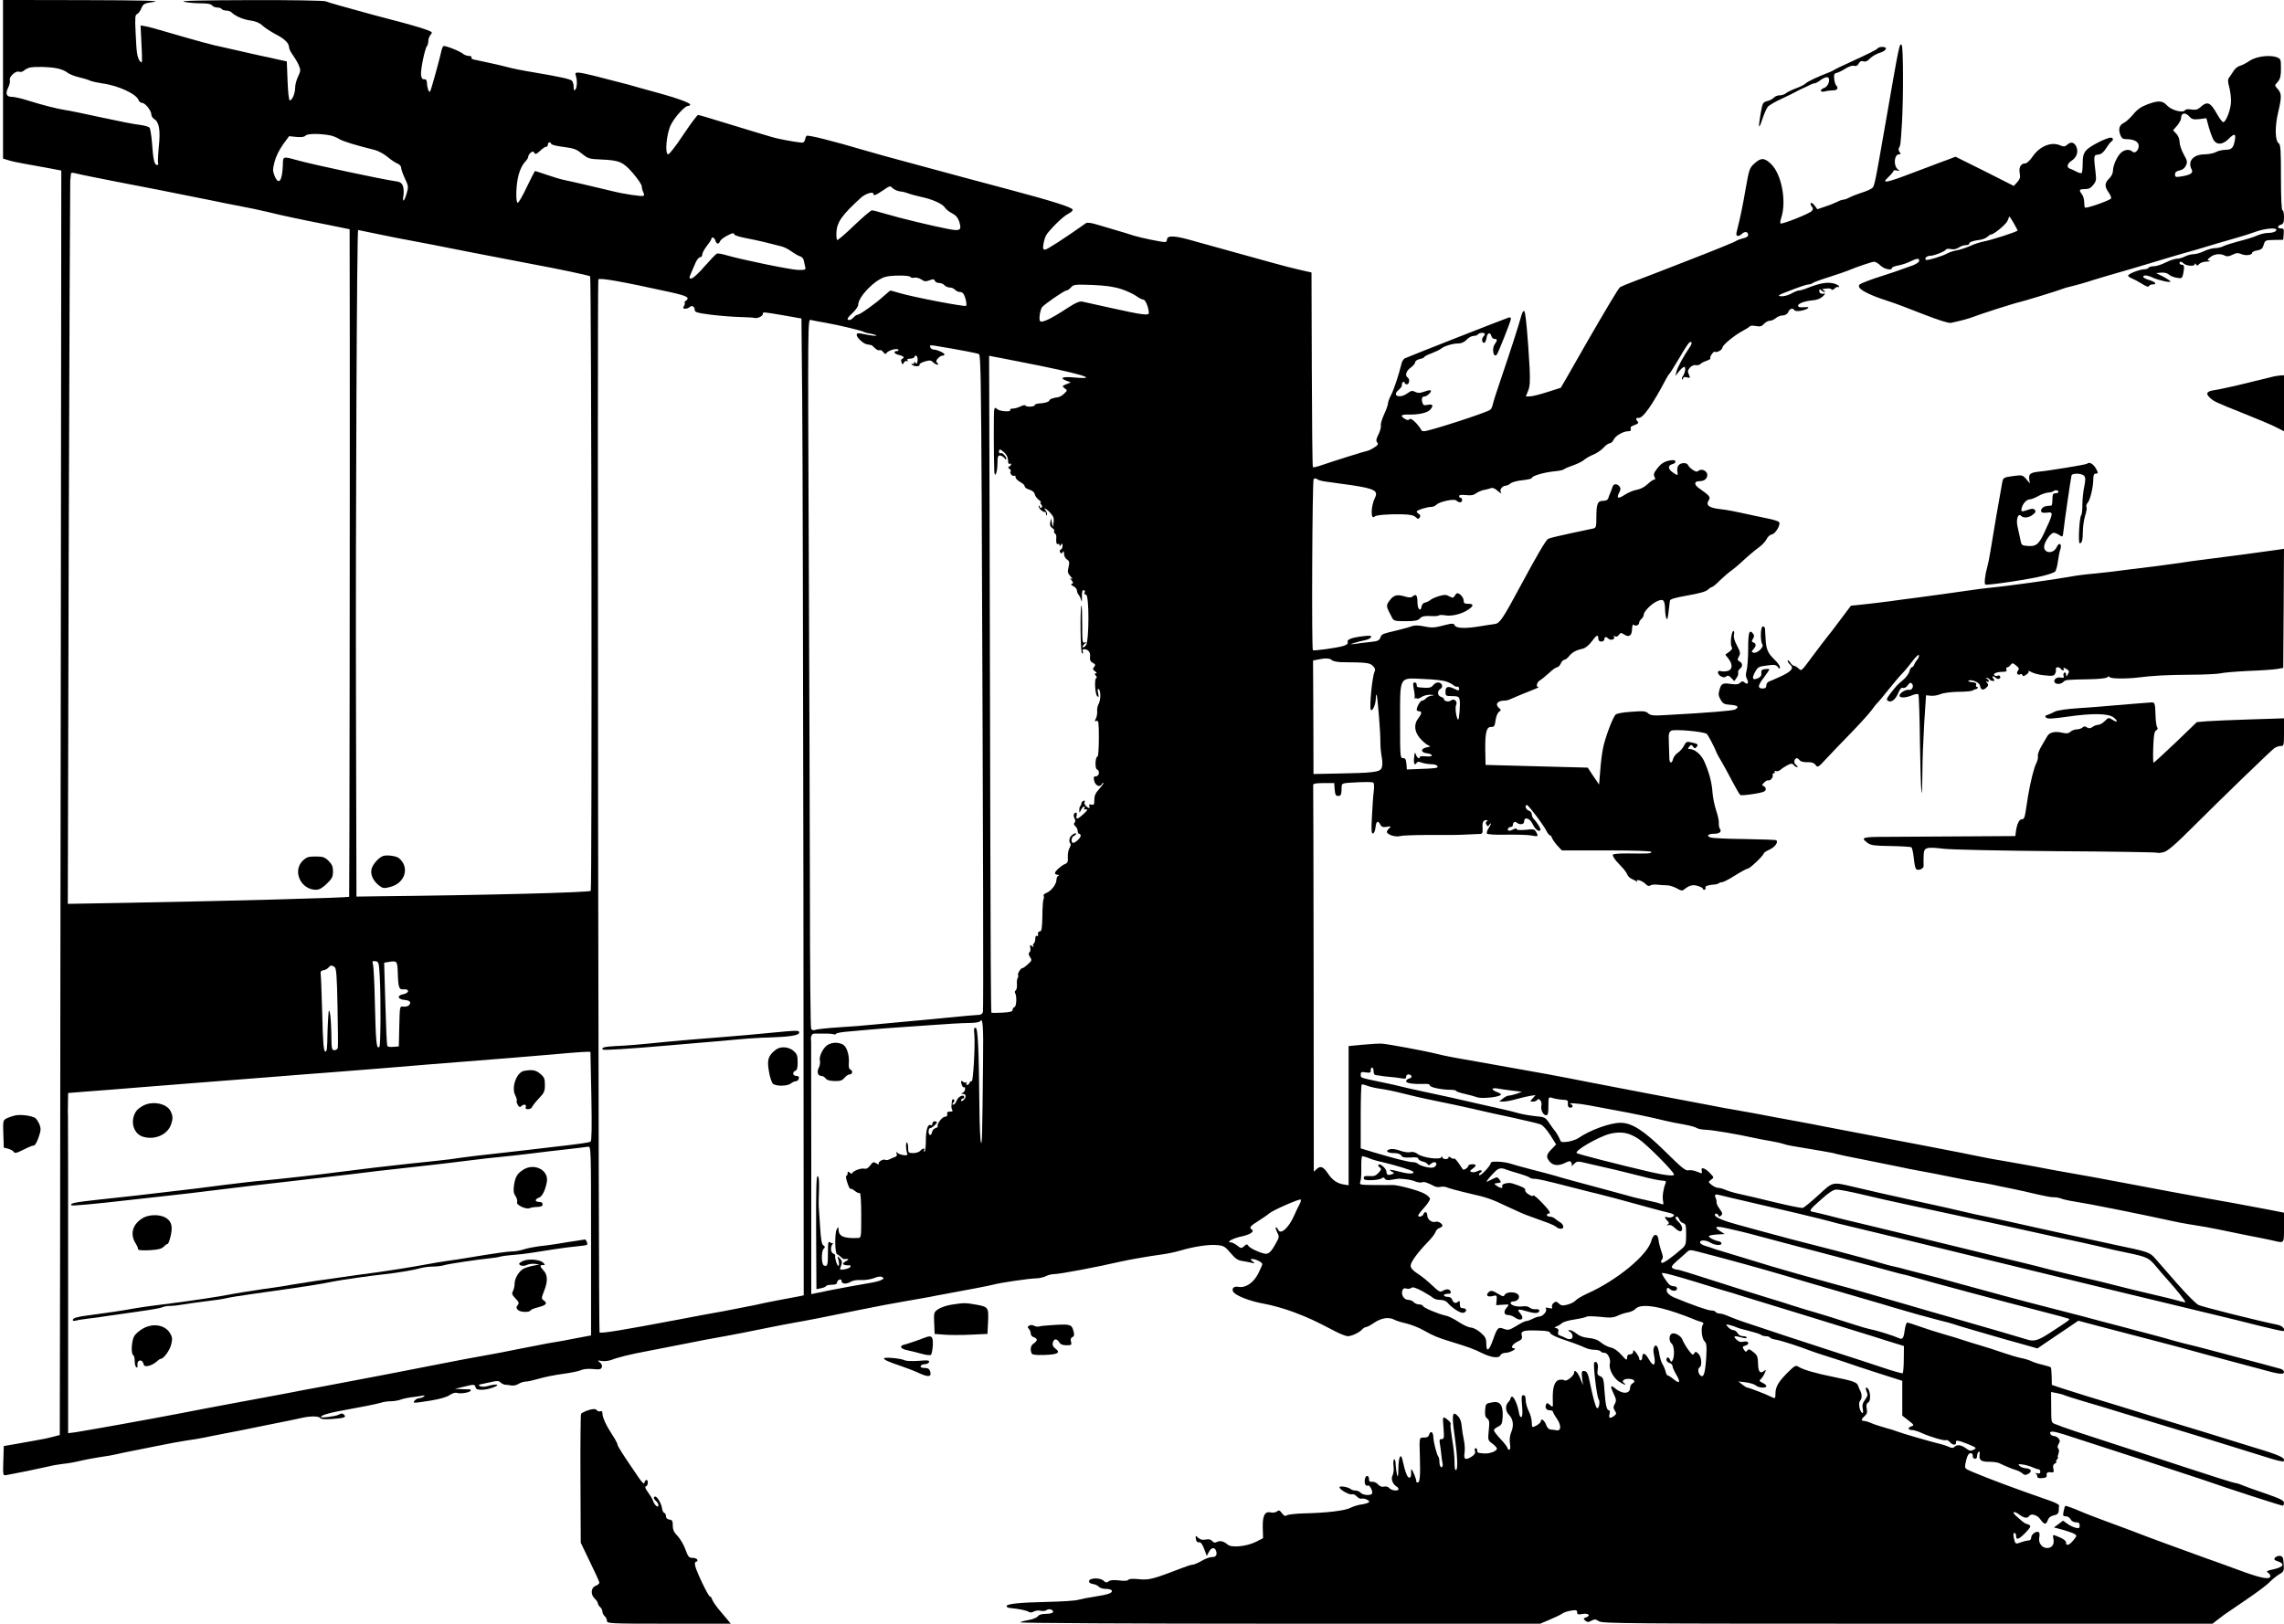 <?xml version="1.0" standalone="no"?>
<!DOCTYPE svg PUBLIC "-//W3C//DTD SVG 20010904//EN"
 "http://www.w3.org/TR/2001/REC-SVG-20010904/DTD/svg10.dtd">
<svg version="1.0" xmlns="http://www.w3.org/2000/svg"
 width="1509pt" height="1073pt" viewBox="0 0 1509 1073"
 preserveAspectRatio="xMidYMid meet">
<g transform="translate(0,1073) scale(0.1,-0.1)"
fill="#000000" stroke="none">
<path d="M20 10206 l0 -524 33 -10 c17 -6 61 -16 97 -22 36 -6 108 -19 160
-29 l95 -18 -3 -3024 c-2 -1663 -5 -3543 -5 -4178 l-2 -1154 -45 -12 c-25 -7
-76 -18 -115 -24 -38 -7 -101 -18 -140 -25 l-70 -12 -3 -98 c-3 -98 -3 -98 20
-94 13 3 75 15 138 27 63 13 129 27 145 31 17 5 57 12 90 16 33 3 83 12 110
19 28 7 86 18 130 25 44 6 96 15 115 20 19 5 60 13 90 19 30 6 114 23 185 37
72 15 157 30 190 35 33 4 85 13 115 19 30 7 89 18 130 26 74 14 141 27 295 59
44 9 103 21 130 26 28 6 69 14 93 20 57 12 109 11 118 -2 5 -8 31 -10 81 -6
81 6 93 11 75 29 -9 9 -17 9 -35 -1 -20 -11 -117 -23 -117 -15 0 10 47 25 116
38 155 28 249 47 280 56 17 6 47 10 67 10 19 0 48 5 62 10 15 6 43 12 63 15
21 2 53 7 72 10 26 5 31 4 20 -4 -8 -6 -22 -11 -31 -11 -9 0 -22 -7 -29 -15
-16 -19 -11 -19 109 0 58 10 105 23 122 36 18 12 37 18 49 14 24 -8 90 4 90
16 0 5 -3 8 -7 8 -5 -1 -28 0 -53 1 l-45 2 55 13 c72 18 77 18 82 -3 4 -14 14
-17 49 -16 45 2 124 34 84 34 -11 0 -35 -4 -54 -10 -20 -5 -40 -6 -50 0 -13 7
-10 10 14 14 17 4 48 10 69 15 30 7 43 6 53 -5 8 -8 22 -14 31 -15 9 0 28 -2
41 -5 13 -2 34 2 47 11 13 8 34 15 48 15 13 0 52 9 87 19 35 11 107 25 159 32
52 7 106 18 120 25 15 7 46 10 77 7 43 -5 54 -2 59 11 4 11 -1 23 -12 32 -18
14 -17 15 13 10 18 -3 47 1 65 8 36 15 130 38 223 55 33 6 141 27 240 47 99
20 205 40 235 45 60 10 291 55 355 69 22 5 78 15 125 24 135 24 241 45 450 88
107 22 245 48 305 58 61 10 135 24 165 29 30 6 80 16 110 21 148 27 278 52
310 60 51 14 238 41 284 42 21 0 50 7 65 14 14 8 39 14 54 14 37 0 291 48 432
81 49 12 199 38 280 49 33 4 87 15 120 25 96 28 191 42 245 37 45 -4 54 -9 90
-52 31 -37 48 -49 77 -53 21 -3 49 -9 63 -12 24 -6 24 -6 6 9 -17 14 -17 16
-3 16 24 0 67 -22 67 -34 -1 -6 -13 -35 -28 -64 -32 -61 -84 -95 -130 -86 -30
6 -47 -11 -34 -33 17 -26 111 -62 200 -78 53 -9 144 -35 202 -57 104 -40 129
-52 264 -122 37 -20 78 -36 91 -36 26 0 78 25 95 45 7 8 18 15 25 15 6 0 32
13 56 30 47 31 95 38 131 19 12 -7 48 -18 80 -25 32 -8 84 -28 115 -46 61 -35
95 -49 178 -74 120 -37 153 -49 207 -76 63 -31 113 -36 122 -13 3 8 18 15 34
15 27 0 80 29 55 30 -26 0 -12 27 22 43 30 14 34 21 29 42 -8 30 12 36 113 32
55 -1 73 -6 76 -17 2 -9 43 -29 103 -48 54 -18 111 -40 126 -48 14 -7 42 -14
61 -14 20 0 39 -5 42 -10 3 -6 15 -10 26 -10 22 0 43 -43 35 -73 -8 -31 22
-90 57 -115 18 -12 37 -22 43 -22 5 0 3 4 -5 9 -21 13 -4 30 30 29 35 -1 49
-17 25 -30 -9 -5 -16 -18 -16 -28 0 -44 -53 -45 -103 -2 -27 23 -29 10 -6 -38
18 -37 19 -46 8 -67 -11 -20 -11 -28 0 -45 12 -19 11 -23 -5 -35 -27 -20 -37
-16 -30 12 4 14 2 25 -3 25 -16 0 -23 32 -30 125 -5 80 -8 91 -28 100 -19 8
-22 15 -17 46 6 34 -8 60 -23 45 -9 -9 17 -229 29 -243 12 -15 1 -70 -12 -57
-9 9 -23 60 -44 159 -14 71 -21 85 -43 85 -13 0 -15 -8 -10 -47 l6 -48 -18 45
c-17 42 -41 65 -41 39 0 -20 -51 -61 -63 -51 -7 5 -23 6 -37 3 -30 -8 -43 -51
-41 -130 2 -54 1 -54 -18 -36 -18 16 -21 16 -27 2 -8 -22 3 -37 27 -37 10 0
19 -4 19 -9 0 -4 11 -25 26 -46 30 -44 29 -82 -1 -77 -11 2 -29 4 -40 5 -12 1
-24 13 -30 31 -11 31 -35 47 -35 23 0 -11 -38 -37 -55 -37 -3 0 -5 15 -5 33 0
18 -9 50 -20 72 -11 22 -20 54 -20 72 0 23 -5 33 -15 33 -13 0 -14 -11 -9 -69
4 -45 3 -71 -4 -75 -7 -4 -13 8 -17 31 -8 48 -32 103 -45 103 -5 0 -10 -5 -10
-11 0 -6 -7 -17 -15 -25 -21 -21 -19 -60 4 -83 28 -28 34 -71 16 -114 -10 -24
-13 -50 -9 -77 4 -27 3 -40 -5 -40 -6 0 -11 5 -11 10 0 6 -20 33 -45 59 -25
26 -45 53 -45 59 0 6 12 17 28 24 24 12 27 19 30 68 3 77 -18 104 -73 92 -38
-7 -40 -9 -43 -51 -2 -32 1 -46 14 -55 14 -11 16 -23 10 -79 -6 -64 -6 -66 24
-87 16 -12 30 -27 30 -33 0 -17 -49 -35 -85 -32 -45 4 -45 4 -45 20 0 8 -5 15
-11 15 -6 0 -8 -8 -4 -19 4 -13 -2 -23 -19 -35 -43 -28 -57 -22 -50 23 4 22 1
61 -5 88 -6 26 -12 67 -14 91 -2 27 -11 51 -25 64 -25 26 -33 21 -33 -18 1
-28 2 -46 15 -139 15 -107 18 -192 7 -199 -8 -5 -11 11 -11 53 0 34 -7 102
-16 151 -8 50 -13 94 -10 98 3 5 -3 15 -12 23 -41 35 -42 33 -35 -45 5 -69 4
-76 -12 -76 -15 0 -17 -6 -10 -42 3 -24 8 -56 9 -73 2 -16 4 -34 6 -40 5 -20
0 -36 -10 -30 -5 3 -10 19 -10 34 0 15 -3 31 -7 35 -10 10 -32 96 -33 128 0
34 -19 47 -27 19 -4 -15 -13 -21 -34 -21 -33 0 -32 4 -28 -125 4 -131 0 -176
-16 -172 -5 1 -9 5 -8 9 3 8 -25 78 -32 78 -2 0 -3 -12 -2 -27 1 -18 -3 -28
-12 -28 -13 0 -27 36 -45 118 -11 49 -26 18 -27 -56 -1 -54 -3 -65 -9 -42 -4
17 -8 47 -9 68 0 21 -5 36 -10 33 -5 -3 -7 -23 -4 -45 3 -21 0 -48 -6 -60 -13
-23 0 -59 25 -74 8 -4 14 -12 14 -17 0 -16 -46 -11 -61 6 -7 9 -21 13 -34 10
-15 -4 -28 1 -40 14 -10 12 -28 19 -39 18 -15 -2 -21 3 -21 16 0 29 -22 30
-27 2 -6 -28 5 -51 19 -43 12 7 36 -40 28 -54 -10 -14 -61 -10 -75 6 -7 8 -22
15 -34 15 -12 0 -26 4 -31 9 -15 14 -75 24 -75 13 0 -16 66 -53 82 -47 8 3 22
-3 32 -14 10 -11 24 -17 31 -15 7 3 24 0 36 -6 18 -10 20 -14 7 -21 -8 -4 -30
-10 -49 -12 -19 -3 -48 -12 -66 -21 -36 -19 -157 -34 -308 -37 -55 -2 -106 -7
-113 -13 -10 -7 -19 -4 -32 14 -15 20 -21 22 -33 12 -8 -7 -26 -10 -39 -7 -41
10 -57 -19 -55 -100 l2 -70 -49 -25 c-62 -30 -159 -39 -184 -18 -26 23 -51 29
-72 18 -13 -7 -21 -5 -31 6 -9 11 -22 14 -43 10 -20 -4 -35 -1 -49 11 -18 17
-19 17 -16 -7 3 -17 10 -24 21 -22 11 2 22 -12 34 -44 l17 -46 14 26 c16 31
39 34 48 6 8 -27 -1 -40 -30 -40 -12 0 -43 -11 -66 -25 -24 -14 -51 -25 -59
-25 -8 0 -37 -9 -65 -20 -195 -75 -223 -83 -289 -76 -42 4 -67 3 -71 -4 -5 -7
-26 -9 -61 -4 -38 4 -59 2 -69 -6 -13 -10 -19 -10 -34 4 -24 22 -96 19 -96 -4
0 -9 11 -16 27 -18 14 -2 32 -10 38 -18 7 -8 27 -14 46 -14 18 0 35 -4 38 -9
11 -17 -19 -28 -104 -41 -47 -7 -98 -17 -115 -22 -16 -6 -109 -12 -205 -14
-187 -4 -271 -13 -270 -29 0 -5 12 -11 28 -12 55 -5 107 -16 119 -25 7 -6 19
-5 33 2 12 7 33 9 47 5 14 -3 31 -1 38 5 15 12 47 2 42 -14 -2 -6 -23 -11 -46
-11 -28 0 -47 -6 -54 -16 -7 -9 -33 -20 -57 -24 -25 -4 -52 -11 -60 -16 -8 -5
747 -9 1710 -9 l1726 0 66 28 c36 15 72 33 80 39 8 7 33 15 56 19 36 6 42 4
42 -11 0 -14 6 -16 34 -11 39 8 59 -10 26 -22 -20 -7 -20 -9 -6 -22 14 -11 21
-11 41 0 20 11 28 10 49 -4 23 -15 187 -16 2040 -16 l2014 0 29 23 c15 12 38
29 49 37 12 8 78 53 145 99 68 46 138 98 154 116 17 17 45 40 63 51 31 18 33
22 30 69 -3 42 -6 50 -24 53 -11 2 -26 -4 -33 -11 -9 -12 -6 -17 19 -25 48
-17 37 -37 -27 -52 -44 -9 -53 -14 -40 -22 9 -5 17 -16 17 -23 0 -25 -52 -17
-172 26 -62 23 -142 52 -178 65 -36 12 -101 36 -145 52 -44 16 -132 48 -195
71 -63 23 -149 55 -190 71 -41 16 -127 48 -190 71 -63 23 -152 57 -198 77 -45
19 -84 33 -87 30 -3 -2 -8 -19 -11 -36 -6 -28 -4 -32 14 -32 12 0 26 -9 32
-20 6 -12 21 -20 35 -20 19 0 25 -5 25 -21 0 -18 -4 -20 -27 -15 -16 4 -40 16
-55 27 l-28 20 -30 -23 -30 -22 57 -15 c32 -9 67 -21 77 -27 19 -11 19 -13 -5
-42 -26 -33 -49 -41 -49 -17 0 14 -18 27 -64 45 -24 9 -25 8 -19 -20 7 -36
-10 -60 -42 -60 -34 0 -59 34 -52 69 4 17 2 33 -3 36 -16 10 -50 -14 -50 -35
0 -12 -7 -20 -17 -20 -9 0 -31 -5 -50 -12 -38 -14 -38 -13 -48 29 -4 21 -3 33
4 33 6 0 11 -9 11 -20 0 -30 18 -24 62 21 31 32 37 43 27 50 -8 5 -17 9 -21 9
-5 0 -17 8 -28 17 -11 10 -29 26 -41 36 -30 27 -14 34 21 9 31 -24 55 -28 65
-12 13 21 54 10 75 -20 26 -37 38 -38 50 -5 6 17 20 27 40 31 23 5 30 12 32
30 0 13 1 29 2 35 1 6 -28 21 -64 33 -236 82 -383 137 -508 189 -52 22 -53 23
-46 57 3 19 10 43 16 53 11 22 34 17 32 -7 -2 -17 25 -23 27 -6 1 6 2 14 3 19
0 5 5 13 9 18 5 4 8 -3 6 -17 -5 -39 8 -50 62 -50 27 0 57 -4 67 -9 44 -21 89
-40 112 -46 14 -4 33 -14 42 -22 13 -12 21 -12 38 -3 28 15 21 34 -15 37 -16
1 -35 8 -42 16 -12 12 -9 13 19 9 18 -2 47 -10 65 -18 17 -8 36 -14 42 -14 6
0 11 -7 11 -16 0 -11 -6 -14 -22 -10 -13 3 -17 3 -10 0 6 -3 12 -12 12 -20 0
-11 9 -14 33 -12 24 2 31 7 29 20 -3 17 8 22 37 18 10 -1 12 6 7 24 -4 18 -1
28 11 35 10 6 14 11 9 11 -5 0 -3 7 4 15 7 8 10 15 6 15 -3 0 -1 11 4 24 5 15
5 27 -2 34 -6 6 -5 16 3 30 10 17 10 23 0 36 -8 9 -21 16 -31 16 -10 0 -20 7
-24 15 -7 20 17 19 90 -4 293 -94 831 -270 919 -300 156 -55 515 -171 526
-171 5 0 9 8 9 19 0 15 -24 27 -122 61 -68 23 -138 48 -156 56 -18 8 -39 14
-46 14 -8 0 -157 47 -333 105 -175 58 -424 139 -553 181 -129 42 -244 80 -255
85 -11 5 -32 13 -47 18 -26 10 -26 11 -26 111 l-1 101 37 -7 c20 -4 44 -10 53
-15 9 -4 63 -21 120 -38 57 -16 178 -53 269 -81 91 -28 217 -66 280 -85 140
-42 233 -71 703 -217 37 -11 70 -18 74 -15 17 18 -17 36 -128 71 -68 21 -144
44 -169 52 -98 31 -378 117 -420 129 -25 8 -106 32 -180 55 -127 40 -207 64
-410 126 -47 15 -116 37 -155 49 l-69 23 -1 56 c-1 31 -3 58 -6 60 -2 3 -27
10 -54 17 -28 6 -61 17 -75 24 -14 7 -43 16 -65 20 -22 4 -76 20 -120 35 -44
16 -114 38 -155 50 -41 12 -93 28 -116 36 -23 8 -79 25 -125 38 -46 13 -117
36 -156 50 -40 14 -77 26 -82 26 -6 0 -13 -23 -17 -50 -7 -56 -15 -65 -41 -52
-27 13 -143 50 -183 57 -19 4 -66 17 -105 30 -78 26 -229 73 -320 99 -33 10
-78 24 -100 31 -22 8 -94 30 -160 50 -66 20 -187 58 -270 85 -251 81 -314 100
-327 100 -7 0 -19 4 -27 9 -12 8 -6 17 28 48 24 21 53 46 64 57 19 18 23 18
81 3 182 -47 411 -110 566 -156 96 -29 220 -65 275 -81 55 -16 163 -47 240
-70 77 -22 172 -50 210 -62 100 -30 230 -66 305 -85 36 -8 74 -19 85 -23 11
-4 63 -20 115 -35 52 -15 122 -35 155 -45 33 -10 111 -32 173 -49 l113 -32 57
39 c31 21 92 62 135 91 l78 53 117 -31 c64 -17 194 -51 287 -75 220 -57 295
-77 435 -116 63 -17 156 -42 205 -55 50 -13 124 -33 165 -44 112 -32 150 -37
150 -18 0 8 -10 18 -22 21 -13 4 -72 20 -133 36 -60 16 -137 36 -170 45 -114
31 -290 77 -315 82 -14 3 -56 14 -95 25 -38 12 -171 47 -295 80 -124 32 -256
67 -295 78 -38 10 -140 36 -225 58 -185 47 -413 109 -605 162 -77 22 -178 49
-225 60 -47 12 -101 26 -120 31 -19 6 -53 14 -75 19 -22 4 -69 17 -105 28 -36
12 -164 46 -285 78 -256 65 -373 96 -470 123 -38 10 -113 31 -165 45 -101 27
-160 51 -160 67 0 13 18 11 23 -3 4 -10 7 -10 18 -1 11 11 9 18 -9 43 -13 17
-22 36 -21 43 1 6 -1 20 -6 30 -10 25 -4 28 36 17 18 -5 97 -23 174 -41 189
-43 503 -118 540 -129 17 -5 77 -21 135 -34 108 -25 522 -126 990 -240 525
-128 677 -165 805 -196 72 -17 193 -46 270 -65 77 -19 219 -53 315 -76 96 -23
244 -59 329 -81 84 -21 156 -37 159 -34 12 12 -10 35 -40 41 -133 27 -499 119
-523 131 -17 8 -82 74 -145 146 -63 72 -129 147 -145 166 -32 35 -47 41 -240
81 -198 43 -503 109 -555 121 -60 14 -233 52 -275 61 -112 23 -143 30 -180 39
-57 14 -191 44 -325 73 -156 34 -342 76 -415 94 -142 33 -133 35 -231 -55 -48
-44 -94 -82 -103 -84 -9 -3 -92 14 -186 37 -93 23 -197 47 -230 54 -33 7 -75
19 -93 27 -18 8 -41 14 -51 14 -10 0 -29 9 -42 19 -24 20 -24 20 -4 35 20 14
20 15 -9 45 -34 35 -61 41 -53 12 4 -18 3 -18 -31 -4 -19 8 -45 12 -57 9 -18
-5 -46 18 -151 122 -143 141 -222 192 -298 192 -69 0 -203 -49 -276 -100 -14
-10 -46 -21 -71 -25 -39 -5 -47 -3 -52 12 -6 17 -27 53 -37 63 -3 3 -18 24
-33 46 -27 40 -30 42 -95 48 -37 4 -87 13 -112 20 -25 7 -67 18 -95 24 -27 6
-102 23 -165 37 -158 37 -215 49 -360 80 -69 15 -138 30 -155 35 -16 5 -77 18
-135 30 -137 29 -130 26 -130 49 0 17 5 19 33 14 28 -4 34 -2 33 13 -1 11 4
19 9 19 6 0 10 -11 10 -25 0 -18 6 -25 20 -26 11 -1 25 -2 30 -4 6 -1 28 -4
50 -6 22 -1 57 -6 78 -9 30 -6 37 -4 37 9 0 18 25 22 35 5 4 -6 -2 -13 -14
-16 -12 -3 -21 -12 -21 -19 0 -13 51 -20 132 -17 15 0 26 -4 25 -10 -2 -12 78
-29 136 -29 20 0 37 -3 37 -7 0 -4 26 -13 58 -20 31 -7 67 -17 80 -22 25 -10
127 -2 152 12 12 6 8 11 -17 21 -45 17 -42 32 5 24 20 -4 64 -10 97 -14 l60
-7 -34 -13 c-19 -6 -42 -12 -51 -12 -10 0 -28 -9 -41 -20 l-24 -19 27 -1 c15
0 53 7 85 16 32 9 74 19 93 22 l35 5 -19 -22 c-19 -21 -19 -21 2 -21 11 0 24
5 27 10 12 19 35 -10 29 -35 -7 -28 11 -65 31 -65 12 0 15 14 15 61 0 59 1 61
23 54 22 -7 57 -13 90 -14 10 -1 17 -7 16 -13 -3 -27 2 -38 16 -38 18 0 20 16
3 23 -27 11 50 6 122 -8 41 -8 111 -21 155 -29 127 -23 257 -50 345 -72 30 -7
87 -19 125 -25 39 -7 76 -17 84 -23 8 -6 35 -11 60 -12 42 -1 209 -29 321 -54
25 -6 74 -15 110 -21 36 -6 74 -15 85 -19 20 -8 51 -13 244 -45 51 -9 97 -17
100 -20 4 -2 108 -24 232 -48 123 -25 238 -48 254 -52 17 -3 53 -10 80 -15 28
-5 109 -20 180 -35 72 -15 157 -31 190 -36 33 -5 78 -13 100 -18 22 -5 78 -17
125 -26 47 -10 123 -26 170 -38 47 -11 95 -20 107 -19 12 1 34 -3 49 -8 14 -6
54 -15 88 -20 98 -15 422 -80 656 -131 25 -6 70 -14 100 -19 30 -5 82 -14 115
-19 33 -6 116 -22 185 -37 69 -14 145 -30 170 -34 25 -5 65 -13 90 -19 73 -17
70 -21 70 87 l0 98 -112 22 c-146 28 -305 57 -393 72 -38 7 -151 28 -250 46
-99 19 -216 41 -260 49 -44 8 -152 28 -240 45 -88 16 -189 34 -225 40 -36 6
-108 20 -160 30 -52 10 -140 25 -195 35 -55 9 -129 22 -165 30 -105 22 -165
33 -355 70 -274 52 -602 115 -680 130 -38 8 -133 26 -210 40 -77 14 -185 34
-240 45 -55 10 -118 21 -140 25 -22 3 -119 21 -215 40 -96 18 -263 50 -370 70
-107 20 -283 54 -390 75 -180 36 -343 66 -595 110 -287 50 -345 61 -400 75
-84 21 -323 65 -365 68 -19 1 -77 -2 -127 -7 l-93 -9 0 -460 0 -460 -35 6
c-41 7 -73 29 -100 70 -31 46 -50 55 -74 33 l-21 -19 -1 1271 c-1 700 -2 1278
-3 1285 -1 8 19 12 69 12 l70 0 3 -42 c3 -35 7 -43 23 -43 19 0 22 7 23 60 1
25 3 25 100 30 54 3 103 2 108 -1 7 -4 8 -27 4 -60 -4 -30 -9 -105 -12 -168
-5 -92 -3 -112 8 -109 7 3 14 21 16 41 4 41 16 47 32 17 8 -15 17 -18 43 -14
27 5 30 3 17 -8 -8 -7 -16 -18 -17 -24 -3 -18 53 -37 84 -30 27 7 133 9 293 8
62 -1 154 2 241 7 12 1 16 9 14 34 -3 41 3 57 24 57 11 0 12 -3 4 -8 -8 -5 -9
-12 -2 -22 8 -13 10 -13 19 0 5 8 10 11 10 7 0 -4 -7 -19 -16 -32 -9 -13 -13
-28 -10 -34 4 -5 58 -9 129 -7 67 1 140 -1 162 -5 48 -9 50 -7 35 21 -11 21
-17 22 -71 16 -37 -3 -59 -2 -59 5 0 6 -6 6 -19 -1 -27 -14 -44 -13 -38 3 2 6
10 12 18 12 8 0 14 5 14 12 0 19 14 27 27 16 21 -17 48 -11 48 9 0 33 38 21
56 -18 17 -35 39 -53 51 -41 6 7 -21 52 -44 75 -7 7 -13 22 -13 32 0 10 -9 20
-20 23 -19 5 -29 37 -12 37 10 0 110 -132 129 -171 8 -16 18 -29 23 -29 5 0
11 -8 14 -18 3 -9 19 -32 35 -50 l30 -32 295 0 c191 0 296 -4 296 -10 0 -11
-17 -12 -151 -10 -55 1 -100 -3 -103 -8 -3 -6 8 -25 24 -44 17 -18 39 -42 49
-53 9 -11 20 -28 24 -38 4 -9 17 -21 31 -27 13 -5 26 -12 28 -17 3 -4 4 -3 2
3 -4 17 36 4 58 -18 13 -13 23 -16 31 -10 7 6 30 8 52 5 22 -2 51 -4 65 -4 14
-1 40 -10 59 -20 27 -16 36 -17 48 -7 33 27 57 34 90 23 18 -5 33 -13 33 -17
0 -5 5 -8 10 -8 6 0 9 5 8 12 -2 7 3 13 10 14 6 1 13 3 15 4 1 1 14 3 29 4 15
1 30 5 34 9 4 4 14 7 22 7 8 0 47 20 86 45 40 25 78 45 84 45 14 0 108 91 105
101 -1 3 16 14 37 24 36 16 60 48 46 62 -3 3 -96 6 -208 8 -112 1 -213 6 -225
10 -32 10 -19 25 22 25 36 0 52 14 38 33 -5 7 -8 23 -7 37 2 14 -7 52 -18 85
-11 33 -22 87 -24 120 -4 63 -22 131 -55 205 -20 44 -63 80 -96 80 -13 0 -13
3 -2 16 12 14 14 14 25 0 10 -14 13 -14 23 -2 14 16 8 21 -36 30 -28 7 -34 4
-47 -22 -8 -16 -26 -37 -40 -46 -14 -9 -28 -27 -32 -41 -8 -33 -24 -32 -25 3
0 15 -2 60 -3 100 -3 62 0 74 16 83 22 12 215 -6 234 -21 10 -9 49 -82 68
-130 4 -8 17 -33 31 -55 13 -22 44 -79 69 -127 25 -47 49 -89 54 -92 5 -3 44
0 87 7 60 9 79 16 81 29 1 9 -5 19 -13 23 -14 5 -13 8 3 24 10 10 22 16 27 14
11 -6 34 20 29 35 -2 6 1 12 8 12 6 0 8 4 5 10 -3 5 0 7 8 4 8 -3 21 1 29 8 8
7 28 21 45 30 27 14 34 14 44 2 6 -8 17 -14 23 -14 6 0 3 7 -7 14 -10 8 -15
20 -11 30 8 20 18 20 34 2 7 -9 27 -14 51 -13 28 1 43 -4 54 -18 14 -19 17
-18 70 40 31 33 104 110 163 170 59 61 120 128 136 150 16 22 34 45 40 50 7 6
38 44 71 85 33 41 72 88 88 104 16 16 48 54 70 84 23 30 43 49 45 43 2 -7 -2
-20 -10 -29 -8 -9 -18 -25 -21 -34 -4 -10 -11 -18 -16 -18 -5 0 -12 -12 -16
-27 -3 -15 -23 -41 -42 -57 -40 -34 -41 -35 -84 -90 -25 -33 -27 -41 -15 -48
22 -13 49 8 68 53 11 27 21 37 31 33 9 -3 22 4 31 17 12 17 19 20 27 12 16
-16 3 -45 -18 -42 -22 4 -63 -21 -63 -38 0 -17 40 -16 83 2 22 9 38 11 42 5 3
-5 8 -152 10 -326 5 -324 14 -438 16 -188 0 76 6 222 12 324 l12 185 32 -3
c17 -2 46 3 65 11 19 8 69 14 115 15 45 0 88 4 95 8 7 5 16 9 20 9 12 0 22 15
10 15 -6 0 -9 6 -6 14 4 11 -4 16 -28 18 -18 2 -28 6 -23 9 20 12 74 -11 77
-33 4 -28 21 -33 42 -12 14 13 14 19 4 32 -10 12 -10 14 0 8 6 -4 12 -3 12 3
0 5 -6 12 -12 14 -10 4 -10 6 -1 6 6 1 15 -3 18 -9 3 -5 13 -10 22 -10 13 0
13 3 3 15 -14 17 0 21 17 4 13 -13 36 -3 27 12 -3 5 -10 7 -15 4 -5 -4 -14 -3
-20 1 -17 10 11 24 50 24 25 0 32 4 27 15 -3 8 0 15 6 15 6 0 16 7 22 16 11
14 14 14 36 -4 20 -16 22 -22 12 -35 -14 -16 0 -33 17 -23 5 4 11 1 13 -6 3
-9 10 -8 26 4 12 8 19 19 14 23 -4 5 4 2 18 -6 14 -9 53 -19 87 -22 53 -6 64
-4 71 11 5 9 7 23 5 30 -5 14 23 17 32 2 3 -5 11 -10 16 -10 6 0 7 5 3 11 -4
8 0 8 15 0 23 -13 25 -19 11 -41 -8 -13 -10 -12 -10 3 0 10 -5 15 -11 12 -6
-4 -8 -14 -5 -22 5 -12 1 -14 -19 -11 -26 6 -51 -14 -40 -32 9 -14 41 -13 57
3 14 15 18 15 173 18 65 1 113 7 118 13 5 7 9 8 15 1 7 -11 114 -12 192 -2 93
12 190 17 345 18 88 0 176 5 195 9 19 5 103 12 185 16 83 3 168 9 190 13 l40
7 3 393 2 394 -47 -7 c-103 -15 -344 -47 -458 -61 -66 -8 -147 -19 -180 -25
-33 -5 -103 -14 -155 -21 -52 -6 -140 -17 -195 -24 -55 -8 -149 -19 -210 -25
-60 -5 -132 -14 -160 -20 -105 -19 -425 -64 -535 -74 -25 -2 -94 -11 -155 -20
-103 -15 -162 -23 -340 -47 -38 -5 -119 -15 -180 -24 -60 -8 -141 -17 -178
-21 l-68 -7 -70 -93 c-38 -51 -78 -104 -89 -116 -10 -13 -49 -63 -86 -113 -87
-117 -80 -111 -102 -92 -10 9 -23 17 -29 17 -6 0 -18 10 -26 23 -9 12 -16 17
-16 11 -1 -6 6 -17 14 -24 29 -24 15 -44 -53 -77 -37 -17 -75 -34 -84 -37 -10
-3 -18 -15 -18 -26 0 -15 -7 -20 -25 -20 -34 0 -32 20 10 74 19 26 35 49 35
52 0 3 -12 4 -27 2 -22 -2 -28 -8 -26 -26 2 -16 -5 -26 -22 -34 -36 -16 -43
-2 -20 40 19 34 24 37 79 44 50 7 61 5 72 -10 11 -14 13 -15 14 -1 0 8 -16 31
-36 50 -44 42 -56 69 -59 139 -2 30 -3 61 -4 68 -1 6 -7 12 -14 12 -16 0 -18
-96 -3 -119 12 -18 -37 -63 -60 -54 -13 5 -13 7 1 23 19 21 19 36 0 44 -13 4
-13 9 -3 25 9 15 9 23 -1 35 -24 29 -31 6 -31 -102 0 -59 -5 -123 -10 -142 -7
-25 -7 -41 2 -57 14 -27 4 -41 -16 -23 -13 10 -18 9 -30 -3 -11 -10 -26 -12
-60 -7 -55 8 -64 3 -76 -40 -8 -27 -6 -40 8 -64 15 -27 25 -31 65 -34 49 -3
60 -15 30 -31 -17 -8 -171 -21 -446 -36 -94 -6 -111 -4 -128 11 -16 15 -32 16
-111 10 -53 -3 -97 -11 -104 -19 -21 -22 -72 -161 -84 -227 -7 -36 -15 -103
-18 -150 l-7 -85 -38 56 -37 56 -303 8 c-166 5 -318 9 -337 9 l-35 1 -2 100
c-1 116 8 152 40 151 18 -1 23 6 28 43 3 24 13 49 22 56 15 11 16 14 2 25 -30
25 -12 50 36 50 11 0 27 4 37 9 18 9 104 44 162 67 19 7 30 13 23 14 -17 0 -9
33 12 44 10 6 37 28 59 48 22 21 46 38 53 38 7 0 19 11 25 25 6 14 17 25 24
25 7 0 21 11 32 25 20 25 47 39 92 49 14 3 39 23 55 45 33 45 45 51 45 21 0
-13 7 -20 20 -20 11 0 20 7 20 15 0 18 12 19 27 4 15 -15 47 -3 37 12 -5 8 -3
9 6 4 8 -5 18 -2 26 9 11 16 14 16 36 2 31 -20 50 -7 51 38 1 22 5 32 10 27
12 -12 37 -3 37 14 0 7 7 18 15 25 8 7 15 19 15 27 0 22 51 73 89 90 41 18 50
8 52 -52 0 -22 4 -49 8 -60 6 -15 10 -5 15 40 4 33 8 67 9 75 2 11 34 20 118
35 76 13 122 26 133 38 10 9 21 17 26 17 5 0 29 19 52 43 24 23 58 53 77 66
18 13 48 38 66 55 38 36 79 71 124 105 17 13 37 35 44 50 7 14 21 27 33 29 24
3 62 68 48 82 -5 5 -34 15 -64 21 -30 6 -73 15 -95 20 -146 32 -182 39 -235
45 -69 8 -91 25 -71 57 14 22 8 30 -63 80 -35 24 -34 47 2 47 32 0 52 16 52
42 0 25 -37 43 -56 28 -11 -10 -19 -9 -39 4 -15 10 -29 24 -32 32 -7 18 -47
18 -63 -1 -7 -8 -10 -26 -8 -40 6 -30 4 -31 -33 -5 -30 22 -30 45 2 53 24 6
25 27 2 26 -47 -3 -74 -17 -102 -53 -24 -30 -28 -42 -20 -57 7 -14 6 -19 -3
-19 -6 0 -26 -14 -43 -30 -20 -19 -47 -33 -71 -37 -21 -3 -58 -19 -81 -34 -45
-30 -56 -22 -32 22 7 15 7 24 -2 35 -16 19 -38 18 -45 -3 -3 -10 -9 -27 -14
-38 -5 -11 -11 -28 -14 -37 -3 -12 -16 -18 -35 -18 -36 0 -44 -19 -44 -112 0
-59 -2 -67 -21 -71 -12 -2 -79 -17 -151 -32 -71 -15 -137 -31 -146 -36 -15 -7
-75 -110 -182 -309 -118 -220 -138 -249 -170 -254 -18 -2 -62 -9 -98 -15 -98
-16 -156 -14 -167 5 -10 17 -10 17 -102 -6 -34 -9 -59 -9 -100 0 -37 8 -63 8
-81 2 -14 -6 -57 -18 -95 -27 -105 -25 -105 -25 -114 -49 -7 -19 -18 -24 -67
-29 -32 -3 -76 -9 -98 -12 -38 -5 -38 -4 -10 5 17 6 48 14 69 18 22 4 41 13
44 21 4 11 -7 12 -54 6 -77 -9 -107 -22 -100 -40 3 -10 -6 -17 -32 -25 -42
-12 -193 -33 -198 -27 -9 9 -4 1121 5 1130 7 7 15 7 23 0 7 -6 33 -13 58 -16
25 -3 102 -14 172 -24 147 -22 175 -37 153 -81 -29 -58 -30 -154 -2 -125 10 9
90 16 176 14 55 -1 80 -6 93 -18 17 -15 20 -15 28 -3 6 10 4 17 -5 23 -8 4
-15 12 -15 16 0 9 68 31 97 31 11 0 26 6 32 13 17 21 119 43 133 29 17 -17 38
-15 38 3 0 8 -4 15 -10 15 -5 0 -10 5 -10 11 0 8 15 10 45 7 34 -4 51 -1 68
12 12 9 36 19 52 22 17 3 37 8 46 12 9 4 25 -2 39 -14 25 -22 35 -26 25 -10
-9 14 13 40 33 40 8 0 23 7 32 15 9 8 44 18 78 21 34 4 62 10 62 14 0 15 82
39 159 46 24 2 49 8 55 13 6 5 34 17 61 26 28 10 59 25 70 35 11 10 39 26 61
35 23 9 54 30 68 46 14 16 33 29 41 29 9 0 20 11 27 25 12 26 63 55 97 55 14
0 19 5 15 15 -4 11 3 19 26 26 22 8 28 15 21 22 -15 15 -14 28 3 25 29 -6 92
83 185 260 8 15 17 29 21 32 4 3 32 49 64 102 31 54 61 100 67 104 20 12 21
-5 1 -33 -41 -61 -79 -131 -86 -159 l-7 -29 26 33 c15 18 30 30 35 27 9 -6 2
-44 -13 -63 -5 -7 -7 -15 -3 -19 3 -3 6 -1 6 6 0 9 8 11 25 7 23 -6 24 -5 13
19 -9 21 -8 28 8 46 10 11 26 18 36 16 10 -3 24 0 31 6 6 7 25 17 41 22 16 6
28 12 26 15 -7 10 21 51 30 45 13 -8 50 13 50 28 1 16 75 78 130 108 25 13 48
28 51 32 3 5 22 6 40 2 28 -5 39 -2 53 14 11 12 28 21 39 21 11 0 29 8 39 17
11 10 31 18 46 18 17 1 31 9 37 23 10 23 30 29 40 12 4 -6 22 -8 43 -4 44 8
69 27 32 24 -39 -3 -50 -1 -50 10 0 15 47 31 97 35 26 2 50 11 65 25 13 12 19
21 13 20 -23 -5 -35 1 -35 17 0 13 3 14 12 5 7 -7 17 -12 22 -12 6 0 4 5 -4
10 -13 9 -13 10 0 11 8 1 22 2 30 3 8 0 18 -3 21 -7 3 -5 13 -2 21 7 9 8 18
12 22 9 3 -4 6 -2 6 4 0 6 -17 15 -37 20 -42 10 -90 1 -165 -28 -26 -11 -54
-19 -62 -19 -8 0 -32 -9 -52 -21 -21 -11 -50 -19 -68 -17 -26 3 -16 9 67 40
53 21 105 38 115 38 10 0 22 4 28 9 5 5 54 23 109 40 55 18 109 36 120 41 59
25 163 60 177 60 10 0 28 -11 42 -25 24 -24 76 -35 76 -16 0 5 18 12 40 16 22
4 58 15 79 26 48 23 61 24 61 5 0 -8 -19 -21 -42 -30 -90 -33 -165 -58 -213
-73 -60 -19 -127 -44 -138 -53 -27 -23 44 -64 188 -110 39 -12 142 -51 230
-86 106 -41 169 -61 185 -58 65 14 118 28 145 39 45 18 276 92 310 99 32 7
246 73 280 86 11 5 43 14 70 20 28 7 68 18 90 25 44 15 194 59 320 95 44 13
121 36 170 51 50 15 115 35 145 43 58 16 111 31 225 66 39 11 99 29 135 39 36
10 92 28 125 40 60 21 135 28 135 12 0 -12 -26 -21 -61 -21 -16 0 -48 -8 -72
-19 -23 -10 -76 -26 -117 -36 -41 -11 -86 -25 -100 -32 -14 -7 -39 -13 -56
-13 -16 0 -49 -9 -72 -20 -22 -11 -54 -20 -69 -20 -15 0 -41 -7 -57 -15 -15
-8 -39 -15 -53 -15 -14 0 -47 -11 -75 -25 -27 -14 -63 -25 -78 -25 -16 0 -32
-4 -35 -10 -3 -5 -16 -10 -28 -10 -29 0 -107 -30 -107 -42 0 -4 11 -13 25 -18
13 -5 43 -21 67 -36 26 -17 43 -23 46 -15 2 6 12 11 23 11 33 0 21 16 -21 29
-22 6 -40 16 -40 21 0 14 27 12 63 -5 40 -18 117 -35 117 -26 0 4 -21 18 -47
32 l-48 24 33 3 c21 2 41 -3 52 -13 9 -9 33 -18 52 -21 33 -6 35 -4 42 26 9
48 8 60 -9 60 -8 0 -15 5 -15 10 0 14 13 13 28 -2 16 -16 72 -20 72 -5 0 8 3
8 9 -1 6 -10 10 -10 21 3 7 8 29 16 49 16 20 1 28 3 18 6 -16 4 -15 7 7 24 26
21 67 25 96 9 13 -7 27 -5 49 6 26 13 37 14 61 4 29 -12 70 -6 70 10 0 5 15
12 34 15 27 5 35 13 42 37 9 30 11 31 69 32 l60 1 3 38 c3 32 0 37 -17 37 -27
0 -27 17 -1 25 16 5 20 15 20 51 0 24 -4 44 -10 44 -6 0 -10 79 -10 216 0 187
-2 218 -16 228 -23 18 -25 107 -3 201 24 102 24 126 -1 155 -24 28 -24 22 0
50 15 18 20 37 20 87 0 60 -1 64 -27 74 -47 18 -136 6 -180 -23 -21 -15 -49
-29 -63 -33 -14 -3 -33 -18 -42 -33 -10 -15 -23 -35 -30 -44 -10 -14 -10 -27
0 -63 7 -25 12 -67 12 -94 0 -53 -35 -144 -53 -138 -6 2 -23 24 -37 49 -47 84
-66 92 -115 47 -16 -14 -30 -17 -57 -13 -21 4 -38 2 -42 -5 -13 -20 -89 0
-118 31 -31 34 -58 35 -133 7 -39 -15 -65 -33 -91 -65 -20 -24 -48 -50 -63
-57 -29 -14 -37 -41 -22 -80 8 -21 17 -27 40 -27 50 0 81 -17 81 -44 0 -31
-26 -54 -42 -38 -17 17 -50 14 -73 -6 -26 -22 -55 -85 -55 -121 0 -16 -10 -37
-25 -51 -30 -29 -32 -53 -4 -91 11 -16 19 -34 17 -40 -4 -13 -165 -69 -173
-61 -3 3 -5 19 -5 37 0 17 -7 40 -15 51 -22 28 -18 34 19 34 26 0 40 7 56 28
19 23 21 35 15 82 -13 113 -13 115 18 118 19 2 35 15 52 42 13 21 29 41 35 45
15 9 12 25 -4 25 -30 0 -144 -59 -164 -85 -17 -21 -22 -41 -22 -85 0 -31 -3
-60 -6 -63 -4 -4 -19 0 -33 7 -14 8 -34 17 -43 20 -26 8 -22 33 8 53 33 21 46
56 34 88 -13 34 -36 41 -60 20 -17 -15 -24 -16 -46 -7 -60 28 -139 -4 -187
-76 -16 -23 -36 -42 -46 -42 -29 0 -44 -26 -37 -64 5 -27 2 -39 -16 -60 l-23
-25 -192 97 -193 96 -47 -18 c-27 -10 -82 -30 -123 -46 -41 -15 -118 -44 -170
-64 -52 -20 -104 -36 -114 -36 -17 0 -15 5 12 31 18 17 32 35 32 39 0 5 10 6
23 3 20 -5 20 -4 5 8 -30 25 -23 99 9 99 12 0 13 3 3 15 -6 8 -8 20 -4 27 10
16 11 18 20 163 10 167 9 498 -1 515 -14 23 -17 8 -105 -500 -77 -441 -75
-432 -95 -446 -10 -7 -41 -21 -69 -29 -28 -9 -63 -23 -78 -31 -14 -8 -32 -14
-40 -14 -7 0 -25 -6 -39 -14 -15 -7 -50 -22 -79 -31 l-53 -18 -18 24 c-10 13
-21 21 -25 17 -4 -4 -1 -14 6 -23 10 -12 10 -18 0 -30 -14 -17 -198 -90 -206
-82 -4 3 -1 21 5 39 35 108 2 286 -67 353 -44 43 -67 44 -111 4 -32 -29 -35
-39 -57 -163 -19 -113 -37 -199 -61 -293 -6 -27 12 -31 38 -7 19 17 39 12 39
-11 0 -7 -15 -17 -32 -20 -18 -4 -37 -11 -43 -15 -10 -8 -129 -57 -305 -125
-52 -20 -144 -56 -205 -80 -60 -23 -141 -54 -180 -69 -38 -14 -75 -30 -81 -34
-11 -7 -87 -135 -224 -372 -45 -80 -102 -178 -125 -219 l-43 -74 -88 -28 c-49
-16 -101 -29 -116 -29 l-27 0 15 37 c12 29 14 60 10 152 -12 211 -26 365 -35
374 -6 6 -14 -8 -21 -34 -16 -59 -72 -233 -132 -409 -28 -80 -52 -157 -55
-172 -3 -15 -10 -31 -17 -36 -23 -19 -404 -142 -437 -142 -11 0 -19 4 -19 8 0
4 -15 25 -33 45 -24 25 -37 33 -44 26 -7 -7 -17 -7 -32 3 -32 20 -25 29 22 28
71 -2 130 12 148 34 22 27 15 37 -20 30 -23 -5 -29 -2 -34 17 -7 26 -1 39 17
39 7 0 21 9 31 20 21 24 7 27 -43 9 -22 -8 -36 -7 -52 1 -19 10 -27 8 -51 -9
-51 -38 -106 -17 -58 22 13 11 23 25 21 32 -1 8 2 16 8 20 5 3 10 1 10 -4 0
-6 7 -11 15 -11 17 0 21 35 5 45 -19 12 -10 44 20 65 17 12 30 28 30 36 0 8
13 17 30 21 16 3 30 9 30 13 0 4 21 15 48 25 26 10 54 23 62 30 22 18 78 35
115 35 21 0 40 9 55 25 13 14 34 25 46 25 13 0 26 5 29 10 7 12 45 14 45 2 0
-4 -5 -13 -11 -19 -7 -7 -9 -19 -5 -29 8 -21 23 -8 28 25 4 31 24 38 31 11 3
-11 12 -20 21 -20 20 0 20 -10 1 -36 -20 -29 -8 -92 14 -68 9 10 88 209 93
234 2 9 -3 14 -12 12 -16 -4 -665 -259 -690 -271 -8 -5 -18 -21 -21 -37 -17
-70 -50 -170 -69 -206 -11 -21 -20 -46 -20 -56 0 -9 -12 -42 -26 -72 -14 -30
-23 -62 -21 -72 3 -9 -4 -35 -15 -58 -16 -31 -18 -43 -9 -54 9 -11 5 -18 -22
-35 -19 -12 -39 -21 -44 -21 -8 0 -223 -67 -321 -101 -19 -6 -36 -9 -38 -6 -3
3 -6 293 -7 646 l-2 640 -75 17 c-41 9 -127 31 -190 49 -63 18 -191 53 -285
79 -93 26 -192 53 -220 61 -133 39 -185 42 -185 10 0 -8 -6 -15 -12 -15 -25 0
-165 29 -209 43 -24 8 -71 23 -104 32 -33 10 -91 27 -128 38 -46 14 -72 18
-82 12 -134 -95 -257 -175 -270 -175 -14 0 -16 7 -10 43 4 23 14 51 23 62 45
56 111 118 140 132 18 9 31 21 29 27 -5 16 -127 55 -412 131 -129 34 -386 103
-540 145 -310 84 -297 80 -415 114 -223 66 -384 106 -391 98 -4 -4 -9 -16 -11
-27 -2 -13 -11 -19 -23 -18 -60 7 -156 25 -195 37 -25 8 -83 25 -130 39 -47
14 -144 44 -217 66 -72 23 -136 41 -141 41 -5 0 -49 -58 -97 -130 -47 -71 -92
-130 -100 -130 -24 0 -12 137 18 196 27 53 92 124 114 124 7 0 13 4 13 9 0 10
-85 42 -195 72 -44 12 -109 30 -145 40 -36 11 -99 28 -140 38 -41 11 -111 29
-155 40 -44 11 -91 21 -104 21 -20 0 -22 -3 -16 -22 10 -31 8 -79 -5 -92 -7
-7 -10 0 -10 21 0 17 -6 35 -12 40 -15 11 -77 25 -248 54 -69 11 -150 27 -180
36 -30 8 -86 21 -125 29 -38 8 -80 17 -93 20 -13 2 -20 9 -17 14 3 6 -4 10
-16 10 -12 0 -30 6 -38 13 -22 19 -122 58 -131 52 -5 -3 -12 -20 -15 -38 -11
-50 -66 -251 -73 -261 -7 -13 -20 22 -21 55 -1 19 -6 26 -18 25 -13 -1 -19 8
-21 29 -4 33 25 174 39 190 5 5 9 20 9 34 0 13 7 32 15 41 14 16 12 18 -27 33
-37 14 -132 41 -233 67 -16 4 -66 17 -110 29 -219 60 -302 83 -323 92 -13 5
-229 9 -500 8 -330 -1 -465 -4 -437 -11 22 -5 70 -10 107 -10 46 0 71 -4 79
-14 6 -8 22 -14 35 -14 12 0 26 -4 29 -10 3 -5 17 -10 30 -10 13 0 30 -6 37
-14 25 -24 77 -46 125 -52 33 -5 58 -15 78 -34 17 -15 55 -40 85 -56 60 -30
89 -59 90 -87 0 -10 11 -33 25 -51 13 -18 31 -48 39 -67 13 -31 13 -38 -4 -74
-11 -22 -20 -56 -20 -75 0 -38 -19 -82 -35 -84 -6 -1 -12 51 -15 129 l-5 129
-60 13 c-33 8 -80 18 -105 23 -25 5 -94 21 -155 35 -60 14 -132 30 -160 36
-27 6 -120 31 -205 56 -203 59 -220 64 -253 70 l-28 5 6 -128 c6 -118 5 -127
-9 -110 -19 24 -24 51 -30 194 -5 95 -3 114 10 119 8 3 21 20 28 38 13 30 18
33 82 42 52 8 -67 11 -463 12 l-533 1 0 -524z m354 73 c28 -5 59 -18 70 -28
12 -10 46 -24 76 -31 30 -7 64 -17 75 -23 11 -5 47 -13 80 -18 103 -13 227
-70 240 -110 4 -10 14 -19 24 -19 20 0 61 -51 61 -77 0 -10 9 -24 19 -30 33
-20 42 -75 30 -185 -5 -54 -7 -103 -4 -108 3 -6 0 -10 -8 -10 -17 0 -25 34
-33 149 -4 47 -11 91 -16 97 -5 7 -34 15 -66 19 -31 3 -147 26 -257 50 -110
24 -216 46 -235 48 -47 7 -148 32 -243 62 -43 14 -91 25 -108 25 -37 0 -45 20
-25 61 9 18 14 40 11 49 -7 22 39 65 61 56 9 -4 24 0 33 8 9 8 25 16 36 19 33
8 126 6 179 -4z m14092 -320 c16 -18 27 -20 65 -16 l46 6 17 -62 c10 -34 24
-72 32 -84 21 -32 59 -29 96 7 40 41 52 39 43 -7 -9 -51 -21 -63 -64 -63 -20
-1 -47 -7 -61 -15 -14 -8 -47 -14 -74 -15 -76 0 -115 -46 -86 -100 12 -23 -7
-36 -69 -46 -37 -6 -41 -4 -41 13 0 15 9 22 30 27 20 3 34 15 42 32 11 23 9
33 -15 75 -15 27 -27 63 -27 81 0 19 -9 41 -21 54 l-22 23 27 31 c14 17 26 39
26 49 0 37 28 41 56 10z m-12283 -124 c18 -4 43 -14 57 -23 22 -15 110 -42
236 -73 23 -6 60 -26 82 -44 22 -19 52 -39 66 -45 14 -5 26 -17 26 -27 0 -10
11 -42 25 -72 23 -48 24 -57 13 -95 -16 -57 -31 -70 -23 -21 4 22 2 52 -3 66
-9 22 -19 28 -59 33 -84 12 -529 107 -623 133 -113 31 -110 32 -111 -23 -3
-108 -27 -143 -54 -78 -14 34 -14 44 -1 95 9 35 31 79 55 113 l41 56 49 -5
c34 -3 52 0 60 9 12 14 99 14 164 1z m1459 -56 c2 -6 39 -15 82 -20 68 -9 85
-15 121 -45 40 -32 48 -35 126 -38 123 -5 146 -16 212 -92 31 -36 57 -75 57
-85 0 -11 5 -29 10 -39 6 -10 6 -21 2 -24 -10 -6 -128 11 -207 31 -108 26
-269 64 -315 73 -25 5 -78 21 -118 35 -41 14 -75 25 -77 25 -2 0 -26 -47 -54
-105 -27 -58 -55 -105 -60 -105 -16 0 -12 128 7 190 8 30 26 65 39 78 13 13
23 29 23 36 0 8 7 19 16 27 13 10 17 10 24 -1 7 -12 14 -9 38 13 15 15 33 27
40 27 7 0 12 7 12 15 0 17 17 20 22 4z m-3032 -218 c52 -11 248 -49 435 -85
187 -37 358 -71 380 -76 22 -5 90 -19 150 -30 61 -11 148 -30 195 -41 97 -24
205 -47 403 -86 l137 -28 1 -730 c1 -1000 -2 -3679 -4 -3681 -7 -7 -792 -28
-1461 -40 l-398 -7 6 2369 c4 1303 9 2387 10 2409 2 22 4 44 5 49 1 4 11 6 24
2 12 -3 65 -15 117 -25z m5291 -77 c10 -9 31 -17 46 -19 15 -1 39 -7 53 -13
14 -5 52 -16 85 -23 76 -16 143 -46 158 -71 7 -11 28 -28 48 -38 25 -13 38
-29 47 -56 17 -56 6 -63 -75 -47 -104 20 -319 72 -409 99 -44 13 -86 24 -93
24 -8 0 -60 -45 -118 -100 -57 -55 -107 -98 -112 -96 -4 3 -6 26 -5 51 4 68
38 116 164 230 28 25 80 41 80 25 0 -16 14 -12 61 20 52 35 48 34 70 14z
m7403 -228 c14 -25 26 -47 26 -49 0 -8 -178 -65 -225 -73 -22 -4 -62 -17 -90
-30 -27 -12 -68 -25 -90 -29 -22 -4 -49 -13 -60 -20 -29 -17 -134 -49 -141
-42 -11 11 7 27 31 27 25 0 98 30 103 42 2 4 16 5 32 2 18 -4 37 0 51 10 13 9
34 16 46 16 13 0 23 4 23 9 0 11 24 20 70 26 18 2 40 11 49 19 10 9 20 16 24
16 20 0 102 68 111 92 6 15 11 28 12 28 1 0 14 -20 28 -44z m-10797 -75 c76
-16 167 -34 203 -40 36 -6 214 -41 395 -77 182 -35 366 -71 410 -79 148 -27
379 -75 384 -81 9 -9 13 -4048 4 -4061 -8 -11 -710 -29 -1408 -36 l-140 -2 -3
1280 c-3 1186 6 3125 14 3125 2 0 66 -13 141 -29z m2345 -1 c2 -6 39 -17 83
-25 74 -14 152 -33 231 -54 18 -5 47 -20 65 -34 19 -13 44 -28 55 -31 14 -4
24 -17 26 -34 3 -15 7 -34 9 -42 3 -12 -6 -15 -47 -14 -49 1 -379 69 -477 98
-27 8 -54 13 -61 10 -6 -2 -42 -40 -81 -84 -38 -45 -77 -80 -87 -80 -19 0 -21
-8 27 103 9 20 22 37 30 37 8 0 15 8 15 19 0 10 14 35 30 56 17 21 30 42 30
46 0 18 22 8 27 -11 6 -24 21 -26 30 -5 3 9 22 24 42 35 42 22 48 23 53 10z
m1163 -280 c4 -6 15 -8 25 -5 11 3 31 -2 46 -11 21 -15 31 -16 56 -6 23 9 30
8 35 -4 3 -8 15 -14 28 -14 12 0 28 -7 35 -15 7 -8 23 -15 35 -15 12 0 28 -7
35 -15 7 -8 22 -15 34 -15 16 0 24 -10 34 -41 7 -23 9 -45 5 -50 -9 -8 -352
58 -442 85 -30 9 -56 16 -58 16 -2 0 -22 -17 -46 -38 -53 -49 -157 -122 -171
-122 -7 0 -19 -9 -29 -20 -9 -11 -23 -17 -32 -14 -11 5 -5 15 25 43 22 20 40
46 40 57 1 53 107 163 178 184 40 12 160 12 167 0z m-1590 -100 c114 -25 134
-36 108 -56 -10 -7 -14 -14 -10 -14 4 0 3 -9 -3 -20 -9 -17 -8 -20 8 -20 10 0
23 5 29 11 14 14 33 3 33 -20 0 -14 17 -19 108 -31 59 -7 145 -14 192 -15 47
-1 90 -4 95 -6 18 -6 55 12 55 26 0 15 -5 15 160 -13 l95 -17 5 -530 c3 -291
6 -1744 8 -3227 l2 -2698 -22 -5 c-13 -2 -72 -14 -133 -25 -60 -11 -137 -27
-170 -35 -33 -7 -125 -25 -205 -40 -80 -14 -203 -37 -275 -51 -395 -75 -535
-98 -544 -89 -7 8 -16 6939 -8 6958 5 13 145 -11 472 -83z m2982 20 c37 -12
82 -33 100 -46 17 -13 39 -24 47 -24 14 0 36 -54 36 -89 0 -18 -48 -11 -255
35 -88 20 -171 38 -185 41 -19 3 -44 -8 -95 -41 -114 -75 -174 -103 -184 -87
-8 13 0 68 13 90 11 17 147 111 161 111 7 0 20 9 31 21 17 19 26 20 140 16 90
-4 141 -11 191 -27z m-1947 -224 c85 -15 234 -51 249 -60 4 -3 23 -8 42 -11
18 -3 36 -9 39 -12 5 -5 -37 -1 -97 12 -25 5 -33 3 -33 -8 0 -18 42 -57 66
-62 11 -2 20 -4 22 -4 1 -1 4 -1 7 -1 3 0 14 -9 25 -20 12 -12 25 -18 31 -14
6 3 17 -2 24 -12 11 -15 17 -16 23 -6 11 17 70 33 77 21 4 -5 -1 -9 -9 -9 -28
0 -17 -20 14 -26 30 -6 40 -19 19 -26 -5 -2 -7 -11 -3 -22 6 -16 8 -17 16 -2
5 9 14 13 20 10 7 -4 8 -2 4 4 -5 8 1 12 18 12 13 0 26 5 28 12 8 22 25 -2 20
-28 -3 -19 -7 -22 -13 -12 -7 10 -9 10 -9 0 0 -7 -5 -10 -12 -6 -7 4 -8 3 -4
-4 4 -7 18 -12 32 -12 14 0 23 4 19 10 -3 5 12 14 34 21 34 10 42 9 56 -5 9
-9 22 -16 28 -16 8 0 8 3 -1 12 -9 9 -8 16 5 30 9 10 22 18 30 18 7 0 13 3 13
8 0 9 -49 32 -71 32 -9 0 -20 7 -23 15 -5 13 0 15 27 11 175 -29 284 -50 295
-56 11 -5 14 -190 18 -991 10 -2361 12 -3338 8 -3357 -4 -13 -14 -19 -32 -19
-15 0 -101 -8 -192 -17 -91 -9 -214 -21 -275 -26 -60 -6 -157 -15 -215 -20
-58 -6 -166 -15 -240 -19 -74 -5 -143 -12 -154 -17 -11 -4 -21 -2 -27 7 -4 7
-8 405 -8 884 -1 478 -4 1531 -8 2339 -6 1443 -6 1468 13 1462 10 -3 57 -12
104 -20z m1275 -256 c392 -76 545 -120 367 -105 -83 8 -107 -2 -54 -22 l27
-10 -30 -12 c-29 -12 -29 -13 -11 -27 19 -14 19 -14 -4 -36 -12 -12 -32 -23
-44 -24 -12 -1 -22 -3 -23 -4 -2 -2 -8 -3 -13 -4 -6 0 -15 -7 -19 -15 -5 -8
-28 -14 -52 -16 -24 -1 -43 -6 -42 -11 2 -12 -55 -16 -62 -4 -3 5 -18 2 -33
-6 -15 -7 -37 -14 -50 -14 -13 0 -21 -4 -18 -9 10 -15 -68 -10 -85 5 -15 13
-17 12 -21 -8 -3 -19 -3 -282 1 -398 2 -57 21 -14 21 48 0 41 3 52 16 52 9 0
23 -8 30 -17 7 -10 13 -13 13 -8 0 18 -27 47 -38 40 -6 -3 -11 1 -11 9 0 22 9
20 37 -6 14 -13 23 -33 23 -50 0 -17 4 -27 10 -23 6 3 10 2 10 -4 0 -5 -6 -12
-12 -14 -10 -4 -9 -8 2 -16 8 -5 11 -13 7 -17 -9 -9 13 -35 24 -28 5 3 9 -2 9
-10 0 -9 14 -22 30 -31 17 -9 30 -21 30 -29 0 -7 14 -17 32 -22 19 -6 32 -17
34 -29 2 -10 13 -27 26 -37 13 -10 19 -18 14 -18 -5 0 -3 -6 3 -14 8 -10 9
-16 1 -21 -5 -3 -10 -1 -10 6 0 7 -3 9 -7 6 -3 -4 3 -16 14 -27 12 -10 24 -16
27 -13 3 4 6 -2 7 -13 0 -11 3 -14 6 -6 3 7 -1 19 -7 27 -24 28 3 15 30 -15
21 -23 25 -37 21 -62 l-5 -33 -6 30 -6 30 -5 -26 c-4 -19 0 -30 13 -38 10 -6
16 -16 13 -21 -3 -5 -1 -12 5 -15 6 -4 10 -14 9 -23 -3 -34 1 -53 11 -47 6 3
10 0 10 -7 0 -9 3 -9 10 2 8 12 10 11 10 -7 0 -12 -5 -23 -12 -25 -7 -3 -8
-10 -4 -17 7 -11 10 -11 17 0 6 10 9 7 9 -11 0 -14 9 -31 19 -37 16 -10 18
-18 11 -50 -8 -32 -6 -41 13 -62 12 -13 15 -20 7 -16 -13 8 -13 7 0 -10 12
-15 12 -19 2 -23 -9 -3 -6 -8 10 -16 12 -6 23 -19 23 -27 0 -9 5 -23 12 -30 6
-8 13 -23 16 -34 4 -14 6 -11 5 10 0 48 1 55 13 55 6 0 9 -7 5 -15 -3 -9 0
-15 9 -15 22 0 21 -306 0 -334 -8 -11 -18 -16 -22 -13 -3 4 2 14 13 22 16 13
16 14 2 9 -17 -6 -18 4 -18 122 0 70 -2 125 -5 123 -10 -11 -7 -313 4 -317 6
-2 8 3 5 12 -4 10 -1 16 7 16 28 0 44 -19 41 -49 -3 -22 2 -33 18 -41 18 -10
19 -14 9 -27 -11 -13 -10 -18 6 -29 11 -9 14 -14 6 -14 -11 0 -11 -3 -1 -15 7
-8 9 -15 4 -15 -15 0 -10 -106 5 -120 11 -11 12 -7 6 20 -5 23 -4 30 4 26 15
-9 14 -72 -1 -99 -7 -12 -11 -34 -9 -49 1 -15 -3 -36 -9 -47 -9 -17 -8 -20 5
-15 13 5 15 -11 15 -115 0 -67 -4 -121 -9 -121 -15 0 -18 -79 -4 -84 21 -8 16
-46 -6 -46 -14 0 -17 -6 -13 -25 6 -35 37 -51 51 -28 6 10 11 14 11 8 0 -5
-14 -24 -30 -42 -22 -23 -30 -42 -30 -69 0 -31 -3 -36 -19 -31 -14 3 -18 1
-14 -9 7 -18 -5 -18 -23 1 -9 8 -12 20 -8 26 4 7 1 10 -7 7 -8 -3 -14 -10 -14
-15 0 -6 -3 -15 -7 -19 -5 -4 -8 -17 -7 -28 0 -20 1 -20 11 2 6 12 15 22 20
22 5 0 6 -5 3 -10 -4 -6 -3 -10 2 -9 23 4 21 -4 -9 -31 -38 -35 -52 -38 -45
-10 3 11 1 20 -3 20 -16 0 -21 -19 -11 -38 7 -13 7 -22 0 -29 -6 -6 -5 -14 6
-23 8 -7 15 -21 15 -31 0 -11 5 -19 10 -19 6 0 10 -6 10 -13 0 -14 -35 -47
-50 -47 -16 0 -12 40 5 46 8 4 15 10 15 15 0 5 -10 3 -23 -6 -22 -14 -29 -46
-14 -61 3 -3 0 -16 -7 -28 -7 -11 -12 -38 -11 -59 2 -31 -1 -40 -19 -47 -25
-10 -66 -47 -66 -60 0 -6 8 -10 18 -11 10 0 12 -3 5 -6 -7 -2 -13 -15 -13 -27
0 -29 -35 -75 -67 -87 -13 -5 -21 -13 -18 -19 3 -5 3 -15 0 -21 -4 -5 -8 -56
-8 -112 -2 -83 -5 -102 -17 -102 -9 0 -14 -8 -12 -19 2 -11 -1 -15 -7 -11 -7
4 -11 -4 -11 -19 0 -14 -5 -28 -10 -31 -6 -4 -7 -12 -3 -18 5 -8 2 -8 -9 1
-13 10 -15 9 -11 -12 3 -13 0 -27 -6 -30 -7 -5 -6 -14 4 -30 14 -21 13 -24
-15 -49 -16 -15 -32 -26 -35 -25 -7 5 -34 -36 -29 -44 3 -5 2 -14 -2 -20 -5
-7 -7 -27 -5 -44 1 -18 -3 -35 -8 -39 -6 -3 -8 -11 -4 -18 12 -19 9 -87 -4
-92 -7 -2 -13 -11 -13 -19 0 -11 -17 -15 -67 -18 -38 -2 -70 -2 -73 0 -3 2 -6
511 -7 1130 -2 620 -4 1596 -5 2169 l-3 1042 25 -5 c14 -2 93 -18 175 -34z
m2064 -1972 c6 -7 35 -13 64 -14 165 -1 187 -4 207 -24 15 -15 18 -25 12 -38
-16 -29 -36 -242 -25 -253 12 -12 33 39 33 79 0 14 2 23 5 21 6 -7 27 -262 25
-319 0 -25 4 -67 9 -94 6 -32 5 -57 -1 -72 -12 -27 -60 -32 -301 -36 l-149 -3
-1 375 -2 375 30 6 c50 11 80 10 94 -3z m751 -140 c19 -6 42 -17 51 -25 9 -7
20 -13 25 -11 5 2 10 0 12 -4 7 -22 -1 -25 -25 -12 -45 23 -63 18 -63 -16 0
-29 2 -30 44 -30 37 0 45 -4 49 -22 7 -24 -3 -141 -10 -134 -12 12 -21 81 -13
97 13 23 -14 47 -34 30 -14 -12 -46 -5 -46 9 0 5 -9 12 -20 15 -24 8 -26 40
-3 53 21 12 10 42 -16 42 -11 0 -26 -8 -33 -19 -10 -13 -24 -18 -53 -16 -55 3
-55 3 -55 20 0 8 -6 15 -14 15 -11 0 -12 -9 -5 -45 5 -25 7 -51 5 -57 -1 -7
-1 -10 1 -5 3 4 9 5 14 1 5 -3 19 2 31 10 12 9 38 15 58 15 29 -2 30 -3 8 -6
-14 -2 -32 -11 -38 -19 -7 -8 -18 -14 -25 -14 -11 0 -35 -41 -35 -60 0 -6 7
-10 15 -10 21 0 19 -17 -5 -47 -30 -39 -26 -88 12 -132 17 -20 41 -40 52 -45
19 -8 19 -10 -9 -15 -41 -8 -39 -35 3 -39 17 -2 32 -8 32 -14 0 -6 -16 -9 -40
-6 -22 2 -40 0 -40 -4 0 -17 -18 -7 -25 15 -7 19 -9 17 -12 -17 -5 -40 3 -59
16 -38 6 10 15 10 35 2 15 -5 42 -10 61 -10 32 0 54 -13 38 -23 -5 -3 -51 -7
-103 -8 l-95 -4 -3 38 c-3 29 -7 37 -23 37 -18 0 -19 9 -19 242 0 305 -9 289
154 281 61 -2 127 -9 146 -15z m-7041 -1953 c8 -137 6 -453 -2 -462 -20 -20
-24 19 -31 317 -2 107 -8 208 -11 223 -7 26 -5 28 15 25 22 -3 24 -8 29 -103z
m119 30 c3 -104 8 -116 40 -113 39 4 36 -25 -3 -32 -44 -8 -39 -34 8 -38 23
-2 37 -8 37 -17 0 -19 -20 -30 -47 -27 -22 3 -22 1 -25 -130 l-3 -133 -37 -3
c-26 -2 -39 1 -40 10 -4 35 -6 81 -13 305 l-7 241 29 5 c56 9 58 7 61 -68z
m-418 35 c12 -8 16 -52 20 -263 3 -140 4 -262 2 -271 -2 -9 -12 -16 -23 -16
-17 0 -19 8 -20 108 -1 59 -5 121 -9 137 -7 27 -8 25 -11 -20 -2 -27 -4 -72
-5 -100 -2 -123 -4 -137 -16 -133 -10 4 -15 66 -19 244 -4 131 -8 250 -10 264
-3 19 1 26 18 28 12 2 27 10 33 18 14 16 20 17 40 4z m4285 -610 c-5 -511 -7
-574 -14 -549 -5 14 -9 113 -10 220 -4 402 -10 534 -25 537 -11 2 -13 -7 -9
-42 7 -61 -7 -317 -17 -311 -4 3 -10 -2 -14 -10 -3 -8 -10 -15 -16 -15 -6 0
-8 6 -4 13 4 6 4 9 -1 5 -4 -4 -14 -3 -22 3 -8 8 -13 8 -13 1 0 -19 12 -42 20
-37 4 3 7 -3 6 -13 0 -9 -8 -20 -16 -24 -12 -5 -12 -7 3 -7 21 -1 22 -24 2
-41 -10 -9 -15 -9 -15 -1 0 6 5 11 10 11 6 0 10 4 10 9 0 23 -40 5 -49 -21 -6
-15 -15 -28 -22 -28 -9 0 -9 3 0 14 8 10 9 16 1 21 -5 3 -11 -2 -11 -12 -1
-10 -2 -25 -3 -33 -1 -8 2 -20 6 -26 5 -7 -1 -10 -15 -10 -16 1 -21 -4 -19
-16 2 -12 -4 -18 -15 -18 -19 0 -57 -52 -47 -63 3 -3 -4 -8 -15 -12 -11 -3
-21 -15 -23 -26 -2 -11 -7 -20 -13 -19 -14 0 -13 45 1 45 11 0 44 29 44 39 0
3 -7 6 -15 6 -8 0 -15 -7 -15 -16 0 -8 -4 -13 -9 -10 -20 13 -34 -27 -34 -99
0 -41 -4 -75 -9 -75 -5 0 -6 5 -3 10 10 16 -11 12 -25 -5 -7 -8 -28 -15 -46
-15 -32 0 -34 2 -34 35 0 19 -4 35 -9 35 -8 0 -6 -52 4 -77 5 -15 -56 -5 -68
11 -6 7 -7 4 -3 -7 4 -12 0 -20 -12 -23 -9 -3 -25 -10 -35 -15 -10 -5 -22 -7
-27 -4 -14 9 -52 -14 -44 -26 3 -6 -4 -5 -16 3 -19 12 -23 10 -41 -14 -13 -18
-26 -24 -39 -21 -21 6 -80 -17 -80 -31 0 -4 -7 -3 -15 4 -12 10 -15 10 -15 -4
0 -9 -4 -16 -9 -16 -4 0 -2 -20 7 -45 8 -25 17 -43 20 -41 2 3 16 -3 30 -14
13 -11 28 -17 33 -14 5 3 9 -61 9 -145 0 -150 0 -151 -22 -152 -93 -4 -127 11
-128 56 -1 20 -1 20 -12 1 -14 -24 -12 -160 2 -164 6 -2 17 -10 25 -18 8 -8
17 -15 20 -14 32 2 38 -2 18 -12 -13 -6 -23 -15 -23 -20 0 -7 24 -12 43 -9 5
1 7 -4 5 -11 -4 -12 -68 -25 -68 -14 0 2 4 15 9 28 6 17 4 28 -10 42 -18 18
-18 18 -9 -12 4 -18 5 -34 0 -37 -8 -5 -26 51 -22 68 1 4 -5 10 -13 13 -17 7
-20 44 -5 62 6 6 7 10 4 7 -4 -3 -13 0 -21 6 -11 9 -13 -3 -13 -68 0 -84 -3
-95 -26 -86 -18 7 -19 94 -2 111 10 10 10 15 -2 22 -11 7 -17 40 -22 127 -5
65 -9 125 -9 133 -1 8 0 55 2 104 2 62 -1 91 -9 94 -9 3 -11 -91 -10 -372 l2
-375 30 6 c17 3 33 10 34 15 2 4 19 8 38 8 22 0 34 5 34 14 0 8 7 16 15 20 9
3 15 0 15 -9 0 -20 31 -23 59 -6 14 9 42 14 71 12 26 -1 64 5 85 13 23 10 43
13 53 7 13 -7 13 -10 -4 -19 -11 -6 -37 -13 -59 -17 -67 -11 -247 -44 -295
-54 -25 -6 -60 -13 -77 -16 l-33 -7 0 831 c0 457 -1 835 -1 839 -5 33 3 52 24
52 12 0 44 0 71 0 26 0 52 -3 56 -5 5 -3 11 -1 14 4 3 5 43 12 88 15 46 4 106
9 133 12 28 2 77 6 110 9 33 2 155 11 270 19 116 9 240 16 277 16 41 0 70 5
74 12 17 27 22 -37 19 -252z m-2594 48 c0 -2 3 -134 6 -294 4 -208 2 -293 -5
-298 -11 -7 -76 -16 -252 -36 -47 -5 -123 -14 -170 -20 -47 -5 -146 -17 -220
-25 -74 -8 -169 -19 -210 -25 -41 -7 -115 -16 -165 -21 -49 -5 -130 -14 -180
-19 -159 -17 -292 -33 -465 -55 -118 -16 -405 -48 -495 -56 -55 -4 -172 -18
-260 -29 -152 -20 -226 -29 -410 -50 -44 -5 -120 -14 -170 -20 -49 -5 -165
-18 -257 -28 -156 -17 -189 -24 -176 -37 5 -5 148 8 383 35 44 5 125 14 180
20 91 9 301 34 510 60 44 6 217 26 385 45 168 19 339 39 380 44 107 14 229 28
440 51 102 11 255 29 340 40 85 11 184 22 220 25 36 3 121 13 190 21 69 9 179
22 245 29 66 8 129 15 140 17 20 3 20 -3 20 -622 l0 -625 -70 -13 c-38 -7 -90
-17 -115 -22 -25 -4 -72 -13 -105 -18 -33 -6 -118 -23 -190 -37 -71 -15 -177
-35 -235 -45 -58 -10 -175 -32 -260 -49 -155 -31 -596 -116 -785 -151 -55 -10
-183 -34 -285 -54 -102 -19 -261 -49 -355 -66 -93 -17 -237 -45 -320 -61 -179
-35 -621 -114 -687 -124 l-48 -6 0 1045 c0 575 0 1049 -1 1053 -1 4 -1 40 0
79 l1 71 87 7 c49 4 142 11 208 16 66 5 149 12 185 15 36 3 207 16 380 30 173
13 403 32 510 40 107 9 281 22 385 30 105 8 246 19 315 25 69 6 211 17 315 26
476 37 701 56 840 68 152 14 225 18 226 14z m5219 -243 c30 -4 96 -17 145 -30
50 -13 149 -36 220 -50 72 -14 177 -37 235 -50 58 -14 179 -41 270 -60 91 -20
176 -40 190 -46 14 -6 42 -38 63 -71 l38 -61 -30 -31 c-36 -37 -38 -52 -12
-83 23 -27 60 -29 103 -7 25 13 32 13 39 3 4 -7 5 -18 2 -24 -3 -5 4 0 15 12
18 18 26 20 59 12 21 -5 56 -13 78 -18 87 -19 195 -45 305 -73 63 -17 128 -30
143 -30 22 -1 27 -4 21 -17 -15 -37 -22 -87 -17 -115 5 -26 4 -28 -13 -22 -10
5 -50 15 -89 23 -38 8 -99 22 -135 33 -36 10 -92 25 -125 34 -186 50 -324 87
-350 96 -16 5 -84 23 -150 40 -66 17 -131 35 -145 40 -41 14 -130 19 -130 6 0
-18 -69 -91 -77 -82 -4 4 -1 11 7 16 22 14 4 23 -20 10 -12 -6 -29 -9 -38 -5
-13 5 -12 8 6 21 29 20 28 32 -3 30 -14 0 -25 -6 -25 -12 0 -11 -30 -29 -35
-22 -1 2 -13 20 -27 40 -14 21 -28 35 -31 32 -4 -4 -13 -1 -22 6 -10 8 -15 9
-15 1 0 -15 -40 -14 -41 2 0 9 -2 9 -6 0 -7 -19 -122 -4 -155 20 -18 13 -34
18 -52 13 -14 -3 -42 1 -66 10 -23 9 -51 13 -65 10 -37 -9 -21 -26 25 -26 25
0 42 -6 48 -16 7 -12 21 -15 61 -13 34 3 51 0 51 -7 0 -7 12 -15 27 -19 15 -3
31 -12 35 -18 5 -9 10 -9 20 1 6 6 18 12 25 12 21 0 15 -28 -7 -35 -21 -7 -87
10 -104 26 -6 5 -20 9 -33 9 -25 0 -130 27 -260 66 l-83 25 0 208 c0 114 3
210 6 213 3 4 20 0 37 -7 18 -7 57 -16 87 -20z m1705 -331 c55 -36 235 -218
235 -236 0 -12 -61 -5 -160 18 -198 46 -476 117 -483 124 -17 15 142 107 218
127 73 18 127 9 190 -33z m-1782 -127 c18 -8 57 -20 87 -26 86 -20 194 -53
204 -62 19 -17 -22 -19 -79 -4 -70 18 -87 19 -60 3 19 -11 19 -11 0 -18 -24
-9 -35 -4 -35 17 0 19 -39 55 -52 47 -5 -3 -2 -11 6 -17 14 -11 14 -15 -6 -37
-18 -20 -31 -24 -60 -22 -29 2 -38 0 -38 -13 0 -12 11 -15 53 -14 28 1 58 6
65 12 10 8 16 7 22 -3 6 -9 19 -11 46 -6 22 4 44 7 49 7 56 -4 84 -9 107 -19
15 -6 35 -9 44 -5 14 5 32 -1 85 -28 9 -4 27 -5 39 -2 11 3 31 1 43 -5 12 -5
76 -23 142 -38 127 -29 143 -35 270 -95 44 -21 100 -46 125 -54 25 -9 73 -27
107 -39 35 -12 68 -27 75 -34 7 -7 20 -12 31 -12 24 0 19 29 -8 44 -10 6 -25
17 -33 24 -7 6 -22 12 -33 12 -10 0 -19 5 -19 10 0 6 5 10 10 10 20 0 9 19
-45 75 -30 31 -55 51 -55 45 0 -7 -11 -5 -29 6 -16 9 -27 23 -24 29 4 12 -20
24 -87 45 -29 8 -74 -5 -65 -20 9 -15 -17 -12 -38 5 -18 13 -17 14 8 17 24 3
25 4 12 23 -14 18 -17 18 -43 5 -16 -8 -33 -16 -39 -19 -12 -6 11 25 47 61 28
30 44 33 80 19 13 -5 50 -17 83 -26 33 -10 64 -21 70 -26 5 -5 19 -9 31 -9 24
0 65 -9 264 -60 69 -18 141 -36 160 -40 38 -9 162 -42 335 -90 61 -17 122 -33
138 -36 15 -4 27 -10 27 -14 0 -12 -28 -20 -45 -14 -19 8 -19 -3 1 -23 13 -13
13 -18 2 -25 -9 -7 -8 -8 5 -4 12 4 27 -3 44 -20 14 -14 31 -23 38 -20 17 6 9
40 -16 62 -20 18 -25 34 -10 34 5 0 12 -9 16 -19 3 -10 15 -21 25 -24 17 -4
20 -14 20 -74 0 -63 -2 -72 -27 -94 -71 -62 -124 -99 -134 -94 -7 5 -6 11 1
21 9 10 8 24 -4 56 -8 24 -17 56 -18 73 -5 48 -35 45 -48 -5 -25 -94 -225
-259 -420 -347 -36 -16 -71 -37 -79 -46 -7 -9 -31 -22 -53 -28 -34 -9 -43 -8
-59 7 -15 14 -21 15 -34 4 -9 -7 -14 -19 -11 -27 4 -10 -1 -12 -21 -7 -19 5
-24 4 -19 -5 10 -15 -21 -51 -43 -51 -9 0 -29 -7 -45 -15 -15 -8 -34 -15 -42
-15 -8 0 -37 -14 -65 -32 -47 -28 -55 -30 -82 -20 -39 15 -44 9 -72 -69 -26
-76 -45 -88 -45 -30 0 35 -6 47 -37 74 -20 18 -49 33 -64 34 -15 0 -52 17 -82
37 -30 20 -68 39 -86 42 -47 10 -145 51 -149 63 -2 6 -14 11 -27 11 -12 0 -28
7 -35 15 -7 8 -23 15 -36 15 -27 0 -48 32 -39 61 5 14 12 18 26 14 11 -4 26
-2 33 4 9 8 28 2 72 -21 32 -18 65 -38 72 -45 7 -7 28 -13 46 -13 19 0 39 -7
46 -15 34 -40 90 -76 110 -70 25 8 21 30 -6 30 -14 0 -19 7 -19 28 1 17 -3 23
-9 17 -16 -16 -34 -12 -41 10 -4 13 -15 20 -31 20 -13 0 -24 5 -24 10 0 6 11
10 25 10 18 0 23 4 19 15 -7 18 -27 19 -53 4 -15 -10 -25 -5 -67 35 -27 26
-70 62 -96 78 -34 22 -48 38 -48 54 0 24 47 88 116 159 23 24 45 52 48 63 4
12 16 24 27 27 10 4 19 10 19 14 0 16 -30 33 -45 27 -23 -8 -55 15 -55 41 0
26 -18 31 -26 8 -6 -15 -34 -21 -34 -7 0 4 18 28 40 52 22 25 39 51 38 59 -2
8 -18 23 -37 33 -39 22 -182 60 -215 57 -11 0 -65 -1 -118 0 -97 1 -97 1 -90
24 5 12 7 55 6 95 -1 39 2 72 7 72 5 0 24 -6 42 -13z m3249 -238 c148 -35 154
-36 323 -73 452 -97 802 -173 920 -200 33 -8 98 -22 145 -31 47 -10 130 -28
185 -41 55 -14 143 -34 195 -44 124 -26 138 -33 184 -88 21 -26 55 -65 75 -87
62 -69 123 -146 119 -150 -2 -2 -24 2 -48 10 -25 7 -106 27 -180 44 -74 17
-160 38 -190 46 -92 24 -178 45 -335 81 -82 19 -163 39 -180 44 -16 5 -86 22
-155 39 -69 16 -208 50 -310 75 -286 70 -497 121 -705 171 -104 24 -224 54
-265 65 -41 10 -84 21 -94 22 -27 4 -21 14 59 84 47 43 79 63 97 63 15 1 87
-13 160 -30z m-3706 -67 c-9 -15 -24 -48 -35 -73 -37 -85 -92 -133 -107 -94
-4 8 -10 15 -14 15 -5 0 -1 -14 7 -31 15 -30 15 -35 -3 -67 -36 -67 -53 -83
-82 -76 -42 10 -96 37 -105 52 -7 11 -12 11 -27 -3 -18 -16 -21 -16 -46 4 -15
12 -34 21 -42 21 -35 0 13 27 70 39 57 12 89 33 68 46 -19 12 -10 23 43 56 28
18 61 40 72 50 24 21 197 97 208 92 4 -3 1 -16 -7 -31z m2919 -181 c22 -5 76
-19 120 -31 88 -24 230 -61 525 -139 107 -28 242 -65 300 -80 58 -16 116 -32
130 -34 14 -3 41 -10 60 -16 131 -38 584 -159 864 -231 88 -22 162 -43 165
-45 6 -7 9 -5 -104 -79 -101 -67 -124 -74 -179 -56 -25 8 -281 83 -411 120
-171 49 -271 77 -385 111 -74 21 -151 44 -170 49 -19 5 -75 21 -125 36 -49 14
-119 34 -155 43 -184 50 -372 103 -430 121 -64 20 -267 81 -345 105 -22 6 -47
14 -55 18 -8 3 -28 9 -44 14 -17 5 -31 14 -33 20 -7 20 35 21 67 1 33 -19 77
-21 73 -3 -1 6 -10 11 -20 13 -26 4 -63 24 -63 33 0 4 24 9 53 11 l52 3 -33
21 c-43 28 -24 34 48 17 30 -7 73 -17 95 -22z m-390 -306 c44 -13 118 -35 165
-50 47 -15 99 -30 115 -35 17 -4 73 -21 125 -38 52 -16 230 -71 395 -121 165
-51 363 -112 440 -136 77 -25 159 -50 182 -57 l42 -13 -1 -88 c0 -48 -4 -89
-7 -92 -4 -2 -59 13 -122 34 -62 21 -202 67 -309 101 -178 57 -501 164 -625
206 -27 9 -69 25 -93 35 -23 11 -51 19 -62 19 -10 0 -22 5 -25 10 -3 6 -17 10
-31 10 -21 0 -139 42 -246 87 -21 9 -40 25 -44 35 -7 24 3 35 18 20 17 -17 48
-15 48 3 0 9 -9 15 -21 15 -11 0 -26 6 -32 13 -15 15 -47 64 -47 72 0 7 31 0
135 -30z m-137 -201 c58 -14 145 -44 217 -74 11 -5 30 -12 43 -15 16 -5 20
-10 13 -18 -15 -18 -8 -92 10 -110 14 -13 16 -31 12 -104 -7 -108 -17 -140
-38 -123 -17 14 -20 46 -5 55 17 11 11 71 -9 89 -17 16 -20 16 -28 1 -8 -13
-14 -8 -40 27 -17 24 -33 52 -37 64 -8 25 -49 49 -70 41 -20 -8 -21 -51 -1
-67 17 -14 20 -86 5 -110 -8 -12 -10 -12 -16 3 -8 21 -24 22 -24 1 0 -9 9 -18
20 -21 11 -3 20 -12 20 -20 0 -8 11 -34 25 -57 30 -51 23 -64 -17 -31 -16 14
-34 25 -39 25 -5 0 -12 12 -15 28 -4 15 -13 36 -20 47 -7 11 -16 39 -20 61 -3
23 -10 47 -15 55 -14 22 -31 -10 -23 -46 17 -80 1 -96 -34 -35 -23 41 -42 45
-42 9 0 -20 -20 -27 -20 -6 0 6 -9 23 -20 37 -16 20 -20 22 -20 8 0 -11 -8
-18 -20 -18 -14 0 -20 -7 -20 -22 -1 -20 -5 -18 -38 19 -23 26 -49 44 -70 48
-18 4 -46 18 -63 32 -21 18 -46 28 -82 31 -35 3 -61 13 -80 28 -16 13 -36 24
-45 24 -15 -1 -15 -2 1 -11 9 -5 17 -19 17 -29 0 -21 -20 -26 -48 -11 -9 5
-25 12 -35 15 -13 4 -16 12 -12 25 4 14 0 21 -12 24 -16 4 -16 5 2 12 11 4 27
14 36 22 9 8 48 19 85 24 38 6 72 14 77 18 4 4 44 3 88 -1 67 -8 88 -6 116 7
19 9 49 19 68 22 19 3 42 14 51 24 22 24 82 25 172 3z m492 -124 c8 -5 47 -16
85 -25 39 -10 74 -21 80 -26 5 -5 19 -9 31 -9 13 0 25 -4 28 -9 3 -5 20 -11
38 -14 31 -4 159 -46 223 -71 17 -7 77 -27 135 -45 58 -18 114 -37 125 -41 11
-5 95 -32 187 -62 l166 -53 0 -115 0 -115 41 -32 c36 -28 39 -32 21 -38 -27
-8 -26 -25 1 -25 12 0 40 -8 63 -19 60 -27 152 -54 163 -48 5 3 17 -3 27 -14
17 -21 43 -21 39 0 -4 17 16 13 81 -13 55 -23 57 -25 36 -36 -19 -10 -27 -9
-51 9 -32 23 -59 27 -77 9 -9 -9 -18 -8 -39 2 -16 7 -44 16 -63 20 -44 10
-248 69 -275 80 -11 5 -47 16 -80 25 -33 9 -75 23 -93 31 -18 8 -39 14 -47 14
-21 0 -19 12 5 33 15 13 18 24 13 48 -4 23 -2 34 9 40 24 13 13 99 -12 99 -5
0 -4 -11 2 -25 10 -22 8 -30 -10 -55 -16 -22 -20 -37 -15 -61 4 -22 3 -30 -5
-25 -16 10 -26 66 -13 79 13 13 14 41 2 65 -5 9 -12 25 -15 35 -7 22 -34 32
-159 57 -119 24 -203 48 -233 67 -20 13 -26 10 -76 -40 -59 -59 -78 -93 -78
-137 0 -33 -2 -34 -28 -21 -30 16 -147 61 -157 61 -5 0 -21 10 -35 21 l-25 20
50 -6 c28 -4 57 -13 66 -21 18 -16 69 -19 69 -4 0 6 -12 16 -26 22 -20 10 -23
14 -12 23 7 5 19 23 26 39 12 26 11 28 -2 17 -27 -22 -40 -7 -41 48 -1 45 -5
56 -31 76 -24 20 -31 22 -40 10 -8 -11 -12 -10 -23 7 -10 17 -9 20 8 25 34 9
26 34 -8 27 -21 -5 -34 -1 -50 15 -23 23 -14 26 37 12 20 -6 32 -6 32 0 0 5
-11 9 -25 9 -14 0 -29 8 -35 20 -6 11 -19 20 -28 20 -10 0 -25 9 -35 20 -17
20 -16 20 10 14 16 -4 35 -10 43 -14z"/>
<path d="M1999 5041 c-68 -69 -11 -191 89 -191 21 0 42 12 71 40 35 34 41 46
41 81 0 31 -6 47 -29 70 -26 25 -37 29 -86 29 -49 0 -60 -4 -86 -29z"/>
<path d="M2530 5073 c-31 -12 -70 -58 -76 -89 -7 -37 13 -78 53 -108 23 -17
31 -18 72 -7 98 25 129 130 57 190 -17 15 -83 23 -106 14z"/>
<path d="M5093 3905 c-73 -8 -226 -21 -340 -30 -115 -9 -273 -22 -353 -30
-188 -19 -249 -24 -338 -28 -70 -4 -92 -10 -79 -23 6 -6 175 5 417 26 58 5
164 14 235 20 72 6 180 15 240 21 61 6 155 12 210 13 131 4 195 14 195 32 0
16 -8 16 -187 -1z"/>
<path d="M5124 3792 c-49 -39 -57 -65 -44 -141 6 -39 19 -76 27 -83 22 -18 96
-16 118 2 10 8 25 15 34 15 8 0 17 8 19 18 2 12 -3 17 -17 17 -24 0 -28 25 -6
34 11 4 15 20 15 56 0 43 -4 55 -27 75 -33 29 -88 32 -119 7z"/>
<path d="M5472 3827 c-30 -14 -63 -77 -55 -106 3 -12 0 -33 -7 -46 -15 -28 -7
-55 16 -55 9 0 22 -7 29 -17 8 -11 28 -16 59 -17 38 -1 51 4 66 22 10 12 25
22 34 22 19 0 22 26 4 32 -8 3 -12 18 -10 40 5 58 -15 117 -44 128 -32 13 -63
12 -92 -3z"/>
<path d="M3462 3653 c-49 -9 -85 -109 -58 -161 8 -16 13 -32 10 -35 -3 -3 0
-15 6 -27 9 -16 15 -19 23 -11 16 16 37 14 31 -4 -4 -10 0 -15 15 -15 12 0 25
8 28 17 4 9 24 34 45 56 33 35 38 45 38 87 0 42 -4 52 -31 74 -29 25 -53 29
-107 19z"/>
<path d="M945 3423 c-16 -9 -36 -23 -42 -32 -46 -60 -26 -150 39 -172 76 -25
162 10 187 77 14 39 14 57 -1 89 -24 53 -120 72 -183 38z"/>
<path d="M3457 3000 c-40 -25 -53 -48 -61 -102 -5 -36 -3 -53 10 -72 9 -14 14
-33 10 -41 -7 -18 60 -49 83 -39 9 4 32 8 51 8 24 1 35 6 35 16 0 8 -6 16 -12
16 -30 3 -33 4 -33 13 0 5 9 13 20 16 22 7 43 49 53 105 14 77 -83 127 -156
80z"/>
<path d="M942 2680 c-68 -42 -85 -107 -44 -170 9 -14 15 -30 14 -35 -1 -7 26
-9 74 -7 58 3 81 9 95 23 11 11 22 19 27 19 4 0 13 24 20 54 15 64 4 100 -39
122 -40 20 -108 18 -147 -6z"/>
<path d="M3800 2529 c-30 -4 -84 -13 -120 -19 -36 -6 -90 -13 -120 -16 -30 -4
-74 -12 -98 -20 -23 -8 -60 -14 -81 -14 -21 0 -116 -13 -212 -29 -96 -16 -196
-32 -224 -35 -27 -4 -84 -13 -125 -21 -104 -19 -255 -43 -315 -51 -48 -6 -171
-23 -415 -58 -63 -10 -137 -21 -165 -26 -27 -6 -115 -19 -195 -30 -80 -12
-176 -27 -215 -35 -69 -14 -253 -41 -370 -56 -124 -15 -215 -28 -272 -38 -58
-11 -141 -23 -302 -45 -55 -7 -86 -16 -89 -25 -3 -10 2 -12 20 -8 13 4 49 9
79 13 30 3 95 12 144 20 50 7 144 21 210 30 66 9 128 20 137 25 10 5 33 9 51
9 19 0 56 4 83 9 27 5 94 14 149 21 55 6 116 15 135 20 19 5 103 19 185 30
362 51 421 60 525 81 60 12 258 40 345 49 88 10 190 27 235 40 19 5 55 10 79
10 25 0 58 4 75 9 28 9 216 37 321 48 22 2 47 7 55 10 8 2 40 7 70 9 30 2 87
8 125 14 39 6 111 17 160 25 50 8 116 16 149 19 32 3 61 7 64 10 7 7 -6 36
-15 35 -4 -1 -33 -5 -63 -10z"/>
<path d="M3458 2398 c-16 -7 -28 -15 -28 -19 0 -14 32 -19 51 -8 11 5 34 9 52
7 l32 -4 -40 -8 c-22 -4 -51 -13 -64 -19 -31 -15 -61 -64 -61 -100 0 -16 -5
-37 -11 -49 -9 -17 -6 -25 17 -49 23 -24 25 -31 14 -44 -10 -12 -10 -18 0 -30
14 -17 75 -20 85 -5 3 6 26 15 51 21 52 14 63 25 38 44 -18 13 -18 15 0 62 26
63 25 107 -2 136 -26 28 -28 37 -5 37 16 0 16 1 1 16 -20 20 -94 27 -130 12z"/>
<path d="M949 1953 c-25 -13 -53 -37 -62 -52 -18 -32 -23 -116 -7 -126 6 -3
10 -21 10 -40 0 -19 5 -37 11 -41 7 -4 9 2 7 17 -4 32 31 40 39 9 5 -18 11
-21 35 -16 15 3 38 15 50 26 12 11 25 20 29 20 20 0 60 55 70 95 9 37 8 48 -7
74 -32 54 -108 69 -175 34z"/>
<path d="M9831 2186 c-16 -19 1 -29 34 -20 24 6 25 4 23 -27 l-3 -34 44 3 c43
3 44 2 28 -16 -25 -27 -22 -52 6 -52 13 0 32 -7 43 -15 42 -31 71 -11 37 27
-24 27 -13 30 46 12 54 -16 81 -14 81 6 0 6 -11 10 -24 8 -13 -1 -31 3 -40 11
-9 8 -29 11 -48 8 -37 -5 -78 7 -78 23 0 5 8 10 19 10 28 0 47 26 31 45 -17
20 -76 20 -88 -1 -8 -14 -12 -13 -43 5 -40 25 -52 26 -68 7z"/>
<path d="M12406 10411 c-6 -9 -52 -32 -191 -96 -44 -20 -87 -40 -95 -46 -8 -5
-22 -12 -30 -15 -85 -33 -147 -62 -161 -76 -8 -8 -36 -22 -64 -32 -27 -10 -57
-25 -66 -32 -8 -8 -27 -14 -41 -14 -14 0 -31 -7 -38 -15 -7 -8 -27 -19 -44
-23 -29 -8 -31 -12 -43 -78 -18 -103 -14 -117 10 -43 12 37 29 74 37 84 8 9
48 33 90 52 41 19 82 39 90 44 8 5 31 16 50 25 19 8 43 20 52 25 10 5 23 9 29
9 6 0 22 9 36 20 14 11 33 20 43 20 27 0 14 -59 -16 -70 -34 -13 -31 -32 3
-24 15 4 40 7 55 7 28 0 36 15 19 33 -5 5 -11 25 -13 44 -2 28 1 35 16 38 11
2 37 15 59 29 23 14 46 22 57 18 13 -4 22 1 30 15 8 15 17 19 31 15 14 -5 27
1 43 18 13 14 42 31 65 38 45 13 56 39 17 39 -14 0 -27 -4 -30 -9z"/>
<path d="M15005 8238 c-22 -5 -74 -18 -115 -28 -95 -24 -213 -51 -264 -59 -47
-7 -55 -22 -26 -49 27 -25 37 -30 220 -103 85 -34 181 -74 213 -90 l57 -29 0
185 0 185 -22 -1 c-13 -1 -41 -5 -63 -11z"/>
<path d="M13788 7665 c-5 -5 -245 -45 -318 -52 -56 -6 -68 -16 -63 -51 l4 -27
-24 29 c-24 27 -26 28 -88 20 -63 -9 -64 -10 -71 -44 -10 -50 -65 -372 -78
-455 -6 -38 -15 -83 -20 -100 -15 -52 -22 -113 -13 -118 12 -7 306 37 383 58
36 9 70 21 77 27 6 5 15 35 19 66 4 31 11 68 16 81 13 36 -8 51 -23 17 -24
-53 -96 -42 -82 13 8 32 44 80 61 80 7 1 23 -6 36 -14 24 -16 24 -16 29 27 7
65 49 351 53 366 5 17 69 15 84 -3 9 -11 9 -27 0 -72 -7 -32 -12 -85 -12 -118
0 -33 -3 -64 -8 -70 -12 -14 -21 -185 -10 -185 15 0 20 17 21 77 0 32 7 79 15
105 9 26 12 52 9 58 -4 6 0 19 8 28 17 19 37 105 37 157 0 24 5 35 15 35 18 0
19 4 3 33 -19 33 -45 47 -60 32z m-188 -185 c0 -5 -9 -10 -20 -10 -17 0 -20
-7 -20 -40 0 -22 -3 -40 -7 -41 -5 0 -19 -2 -31 -3 -25 -3 -44 -24 -35 -39 3
-5 19 -7 35 -5 47 7 46 0 -19 -139 -34 -71 -52 -85 -104 -81 -42 3 -44 4 -51
43 -5 22 -13 59 -18 83 -12 49 3 93 23 73 17 -17 52 -13 78 8 19 15 21 22 12
32 -9 9 -19 9 -44 0 -44 -15 -48 -14 -42 12 8 31 33 57 54 57 10 0 34 10 54
21 20 12 49 22 66 24 16 1 32 5 36 9 10 10 33 7 33 -4z"/>
<path d="M9611 6793 c-8 -15 -12 -16 -35 -4 -21 12 -33 12 -68 2 -24 -7 -50
-19 -58 -26 -8 -7 -24 -15 -35 -17 -12 -2 -21 -13 -23 -26 -6 -38 -27 -18 -27
26 0 47 -9 60 -30 42 -12 -10 -24 -11 -56 -1 -50 15 -73 8 -100 -30 -23 -32
-22 -35 17 -109 12 -23 18 -25 90 -25 63 0 81 4 95 18 13 14 29 18 68 16 28
-2 54 0 57 4 4 4 25 4 46 0 44 -6 108 10 151 40 35 24 34 37 -3 37 -24 0 -30
4 -30 21 0 20 -24 48 -42 49 -4 0 -11 -8 -17 -17z"/>
<path d="M11437 6513 c-3 -27 -1 -53 4 -59 7 -8 1 -18 -16 -31 l-26 -19 20
-26 c30 -38 28 -74 -5 -82 -14 -4 -34 -4 -45 -1 -26 9 -25 -21 2 -35 15 -8 24
-8 34 0 10 8 18 6 33 -10 l20 -21 15 21 c9 12 13 28 11 35 -3 6 2 18 11 25 20
16 19 37 -2 49 -15 8 -16 13 -4 33 11 21 9 30 -13 72 -17 32 -24 57 -20 72 3
13 2 24 -4 24 -5 0 -12 -21 -15 -47z"/>
<path d="M14095 6079 c-55 -4 -125 -10 -155 -13 -30 -3 -118 -10 -195 -15 -91
-6 -150 -14 -170 -24 -16 -9 -39 -19 -49 -22 -15 -4 -17 -8 -8 -17 10 -10 41
-8 135 5 172 25 276 23 311 -4 33 -26 26 -38 -8 -15 -24 15 -26 15 -50 -9 -14
-14 -33 -25 -44 -25 -10 0 -27 -6 -37 -14 -14 -10 -23 -11 -37 -3 -13 9 -21 8
-30 -1 -6 -6 -23 -12 -37 -12 -13 0 -32 -7 -41 -15 -13 -12 -26 -14 -56 -7
-49 11 -84 2 -98 -23 -6 -11 -23 -40 -38 -65 -15 -25 -26 -54 -24 -65 2 -11
-2 -31 -9 -45 -17 -32 -40 -125 -56 -220 -6 -41 -15 -93 -18 -115 -5 -29 -11
-40 -23 -39 -17 2 -34 -34 -40 -86 l-3 -25 -320 -2 c-176 -1 -402 -2 -503 -3
-193 0 -204 -3 -151 -42 20 -14 47 -18 151 -19 70 -1 131 -5 136 -8 5 -3 12
-35 16 -71 3 -35 10 -68 15 -73 14 -14 52 3 50 21 -1 9 -1 38 0 64 1 59 11 63
133 49 51 -6 387 -13 746 -16 359 -2 657 -7 663 -10 5 -3 25 -2 45 4 26 7 76
50 194 168 193 193 508 497 535 518 11 8 30 15 43 15 21 0 22 3 22 91 l0 92
-217 -7 c-120 -4 -250 -9 -288 -12 l-71 -6 -139 -134 c-77 -73 -143 -134 -147
-134 -3 0 -4 46 -2 102 3 79 7 104 19 111 10 5 13 13 7 20 -5 7 -10 43 -11 81
-2 78 -5 87 -29 84 -9 -1 -62 -5 -117 -9z"/>
<path d="M101 3359 c-18 -4 -44 -13 -58 -20 -23 -12 -24 -17 -21 -103 l3 -90
29 -7 c16 -5 33 -14 37 -21 8 -12 16 -10 92 28 16 8 34 14 41 14 7 0 21 24 31
54 16 46 16 58 6 85 -7 16 -19 35 -26 41 -19 16 -96 27 -134 19z"/>
<path d="M6285 2108 c-32 -5 -72 -19 -87 -30 -28 -19 -29 -23 -26 -91 l3 -72
65 -5 c36 -3 114 -3 175 0 l109 5 4 81 c4 95 2 98 -82 113 -67 12 -78 12 -161
-1z"/>
<path d="M6800 1970 c-12 -7 -12 -12 -2 -22 6 -6 12 -21 12 -31 0 -10 9 -21
20 -24 11 -3 20 -10 20 -17 0 -6 -9 -17 -20 -24 -20 -12 -25 -37 -15 -64 4
-11 25 -14 88 -12 87 3 106 15 69 43 -15 11 -20 23 -16 39 8 27 25 28 42 2 8
-14 23 -20 48 -20 33 0 36 2 30 24 -4 16 -1 26 9 30 11 4 14 13 9 33 -12 50
-19 53 -117 48 -50 -3 -99 -7 -108 -10 -10 -4 -27 -2 -37 4 -11 6 -24 6 -32 1z"/>
<path d="M6120 1894 c-8 -3 -37 -14 -65 -24 -27 -10 -63 -21 -78 -25 -37 -8
-30 -28 14 -37 19 -4 60 -14 93 -23 34 -10 62 -13 67 -8 5 5 10 34 12 63 2 56
-6 66 -43 54z"/>
<path d="M5840 1753 c0 -9 31 -23 120 -53 30 -10 82 -30 114 -45 62 -28 83
-24 71 14 -5 15 -15 21 -37 21 -19 0 -28 4 -25 13 2 6 14 12 27 12 13 0 25 6
28 14 4 12 -9 13 -70 8 -40 -3 -81 -1 -89 3 -22 13 -139 24 -139 13z"/>
<path d="M3875 1407 c-16 -7 -33 -15 -36 -20 -3 -4 -5 -198 -4 -430 l2 -422
61 -127 c34 -69 62 -131 62 -137 0 -6 -11 -16 -25 -21 -32 -12 -34 -59 -5 -85
11 -10 20 -24 20 -30 0 -7 7 -18 15 -25 8 -7 15 -20 15 -30 0 -10 7 -23 15
-30 8 -7 15 -21 15 -31 0 -18 16 -19 409 -19 l409 0 -18 22 c-11 13 -37 44
-59 70 -22 26 -42 57 -46 68 -3 11 -10 20 -15 20 -10 0 -89 164 -97 202 -4 18
-1 28 7 28 6 0 10 6 7 13 -2 6 -16 12 -31 12 -24 0 -30 7 -47 54 -10 30 -34
70 -51 89 -25 25 -33 42 -33 70 0 31 -4 38 -22 40 -15 2 -23 10 -23 22 0 10
-5 20 -11 22 -7 2 -13 16 -15 30 -3 29 -31 78 -45 78 -14 0 -11 -16 6 -30 8
-7 15 -19 15 -27 0 -22 -27 1 -36 30 -4 12 -19 37 -33 56 -18 24 -22 36 -13
39 14 4 17 42 3 42 -5 0 -11 -8 -13 -17 -2 -13 -13 -4 -38 32 -105 153 -140
208 -140 218 0 7 -16 37 -36 67 -40 61 -64 114 -64 141 0 12 -5 16 -14 13 -8
-3 -17 -1 -21 5 -8 13 -30 12 -70 -2z"/>
</g>
</svg>

